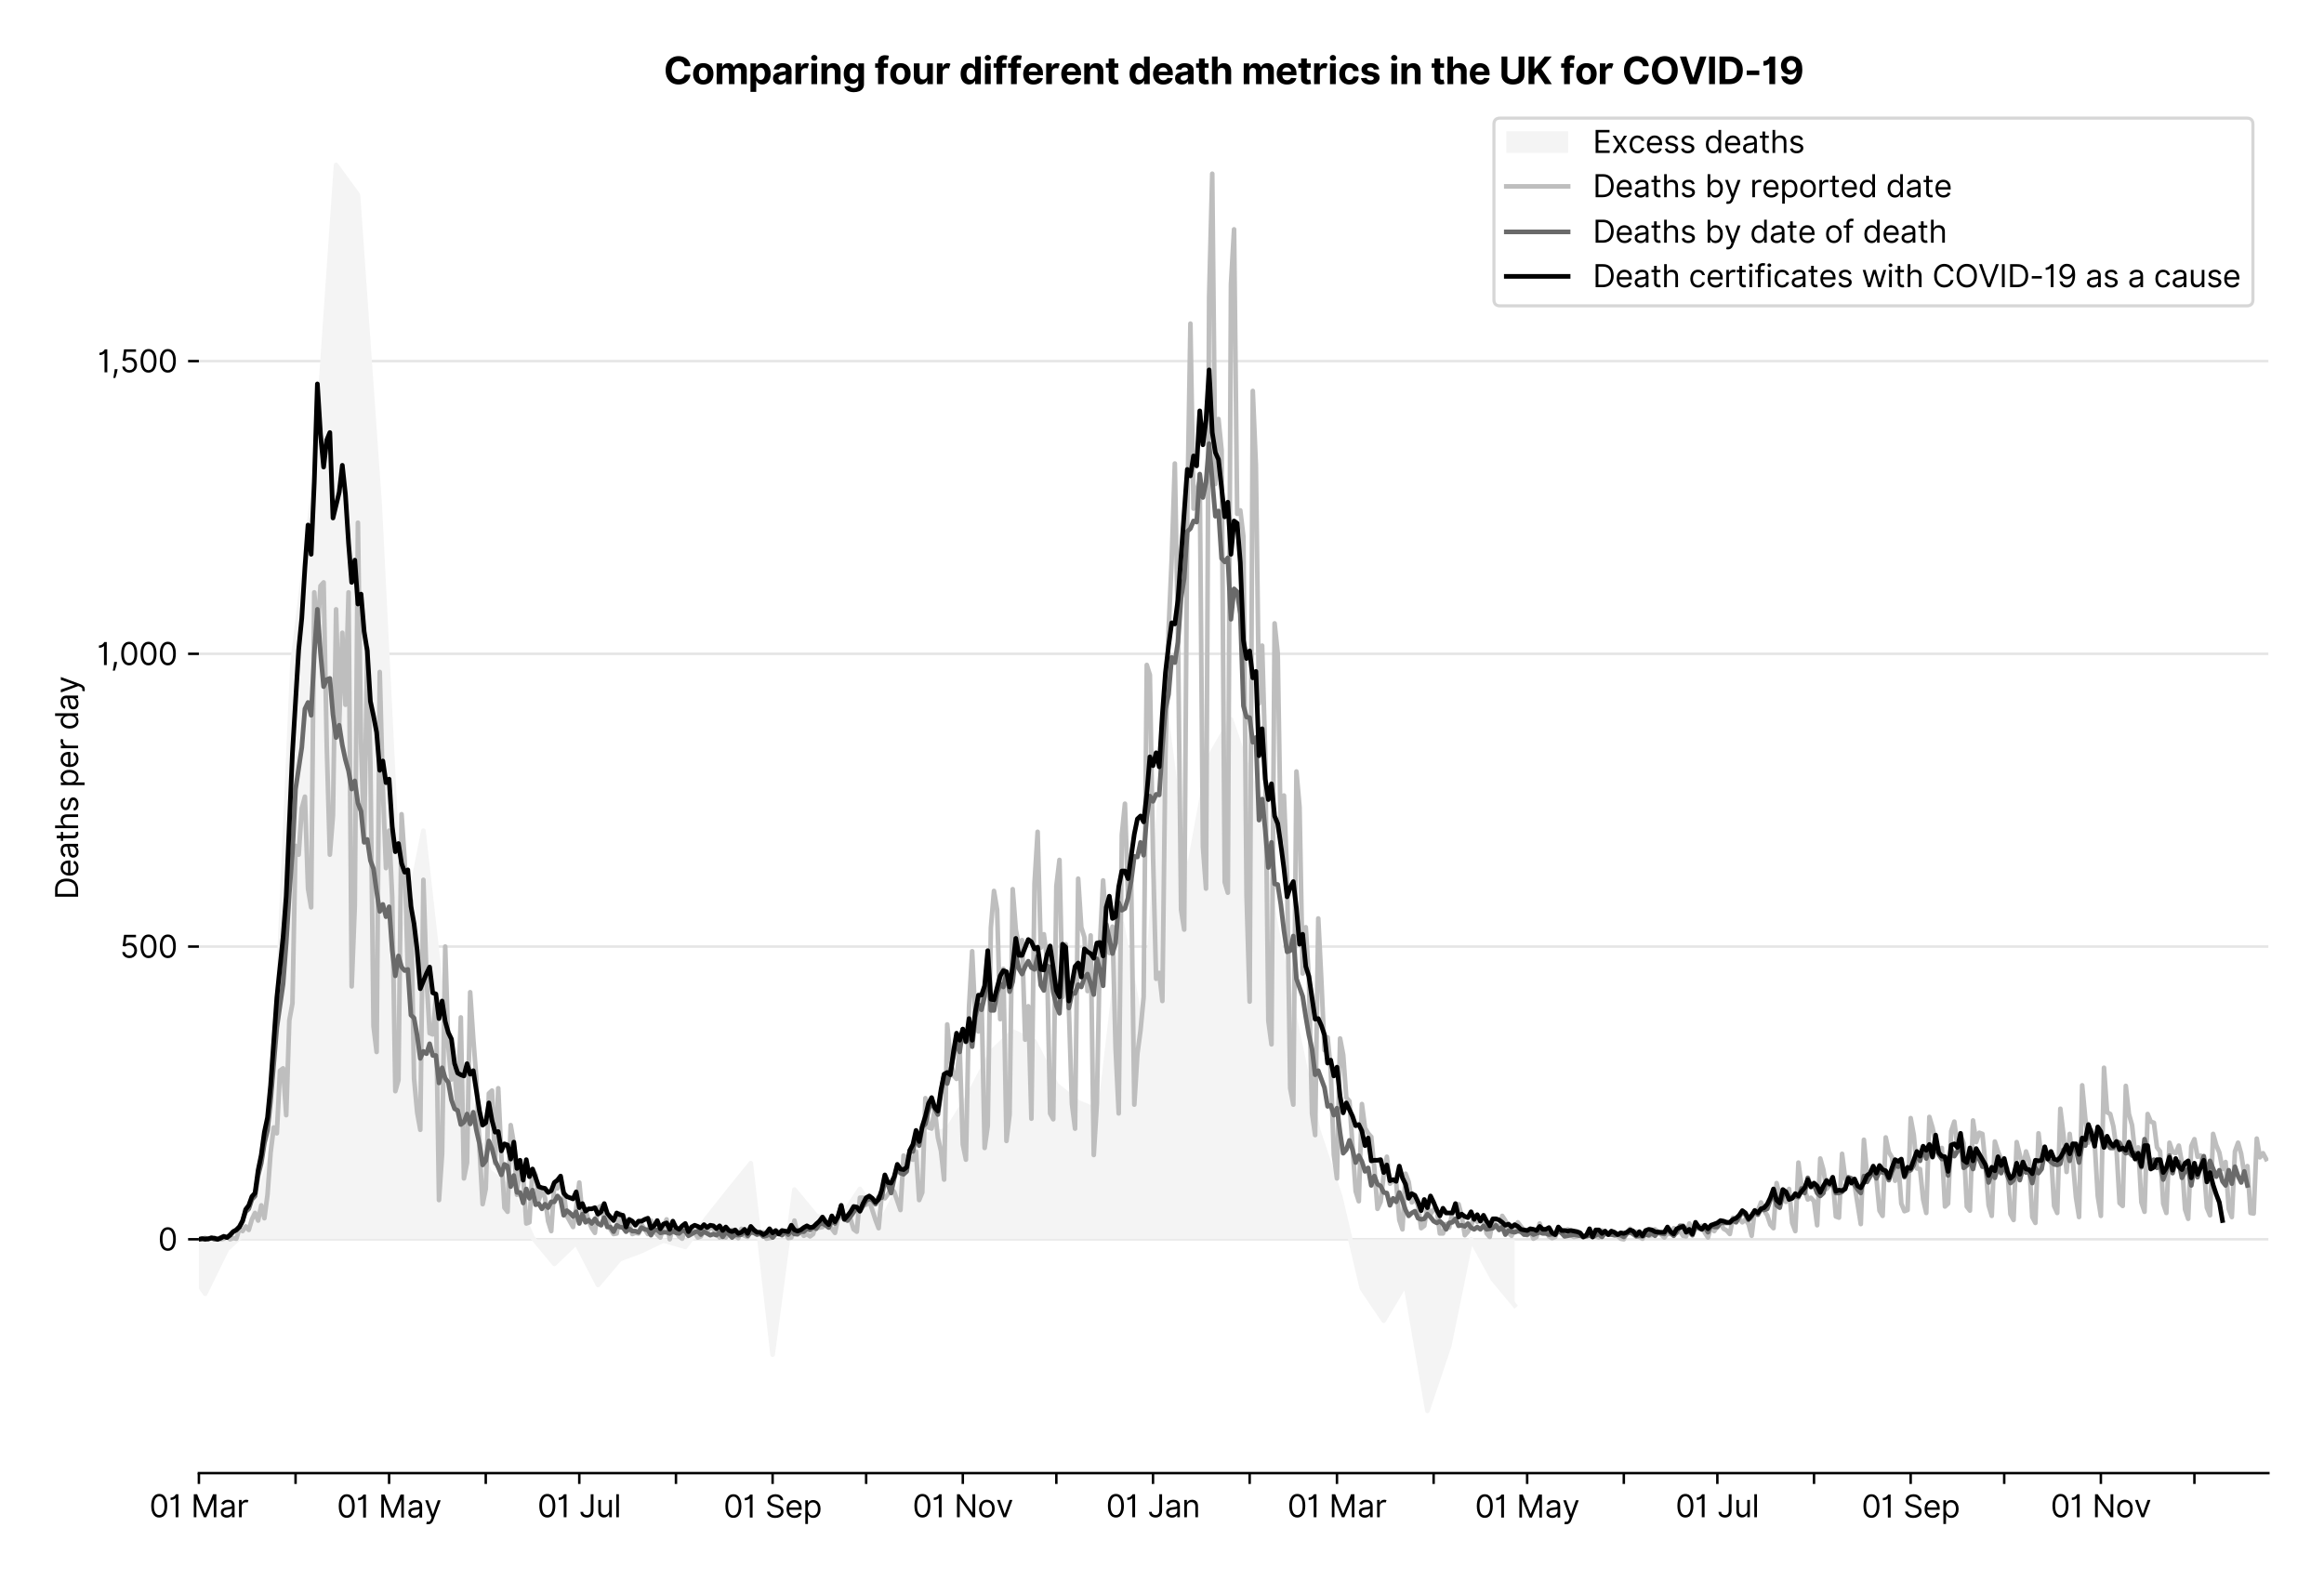 <?xml version="1.0" encoding="utf-8" standalone="no"?>
<!DOCTYPE svg PUBLIC "-//W3C//DTD SVG 1.1//EN"
  "http://www.w3.org/Graphics/SVG/1.1/DTD/svg11.dtd">
<svg xmlns:xlink="http://www.w3.org/1999/xlink" viewBox="0 0 751.956 511.234" xmlns="http://www.w3.org/2000/svg" version="1.1">
 <defs>
  <style type="text/css">*{stroke-linejoin: round; stroke-linecap: butt}</style>
 </defs>
 <g id="figure_1">
  <g id="patch_1">
   <path d="M 0 511.234 
L 751.956 511.234 
L 751.956 0 
L 0 0 
z
" style="fill: #ffffff"/>
  </g>
  <g id="axes_1">
   <g id="patch_2">
    <path d="M 64.356 476.745 
L 733.956 476.745 
L 733.956 33.225 
L 64.356 33.225 
z
" style="fill: #ffffff"/>
   </g>
   <g id="matplotlib.axis_1">
    <g id="xtick_1">
     <g id="line2d_1">
      <defs>
       <path id="m865724fd20" d="M 0 0 
L 0 3.5 
" style="stroke: #000000; stroke-width: 0.8"/>
      </defs>
      <g>
       <use xlink:href="#m865724fd20" x="64.356" y="476.745" style="stroke: #000000; stroke-width: 0.8"/>
      </g>
     </g>
     <g id="text_1">
      <!-- 01 Mar -->
      <g transform="translate(48.32 491.018)scale(0.1 -0.1)">
       <defs>
        <path id="Inter-Regular-30" d="M 2000 -64 
Q 1230 -64 806 561 
Q 382 1186 382 2327 
Q 382 3459 809 4088 
Q 1236 4718 2000 4718 
Q 2764 4718 3191 4088 
Q 3618 3459 3618 2327 
Q 3618 1186 3194 561 
Q 2771 -64 2000 -64 
z
M 2000 436 
Q 2509 436 2791 927 
Q 3073 1418 3073 2327 
Q 3073 3234 2789 3730 
Q 2505 4227 2000 4227 
Q 1496 4227 1211 3730 
Q 927 3234 927 2327 
Q 927 1418 1210 927 
Q 1493 436 2000 436 
z
" transform="scale(0.016)"/>
        <path id="Inter-Regular-31" d="M 1973 4655 
L 1973 0 
L 1409 0 
L 1409 3836 
L 1373 3836 
Q 1341 3773 1209 3692 
Q 1077 3611 868 3551 
Q 659 3491 391 3491 
L 391 3964 
Q 661 3964 859 4061 
Q 1057 4159 1190 4291 
Q 1323 4423 1392 4529 
Q 1461 4636 1473 4655 
L 1973 4655 
z
" transform="scale(0.016)"/>
        <path id="Inter-Regular-20" transform="scale(0.016)"/>
        <path id="Inter-Regular-4d" d="M 564 4655 
L 1236 4655 
L 2818 791 
L 2873 791 
L 4455 4655 
L 5127 4655 
L 5127 0 
L 4600 0 
L 4600 3536 
L 4555 3536 
L 3100 0 
L 2591 0 
L 1136 3536 
L 1091 3536 
L 1091 0 
L 564 0 
L 564 4655 
z
" transform="scale(0.016)"/>
        <path id="Inter-Regular-61" d="M 1518 -82 
Q 1186 -82 916 44 
Q 646 170 486 410 
Q 327 650 327 991 
Q 327 1291 445 1478 
Q 564 1666 761 1773 
Q 959 1880 1199 1933 
Q 1439 1986 1682 2018 
Q 2000 2059 2199 2080 
Q 2398 2102 2490 2154 
Q 2582 2207 2582 2336 
L 2582 2355 
Q 2582 2691 2399 2877 
Q 2216 3064 1846 3064 
Q 1461 3064 1243 2895 
Q 1025 2727 936 2536 
L 427 2718 
Q 564 3036 792 3214 
Q 1021 3393 1292 3464 
Q 1564 3536 1827 3536 
Q 1996 3536 2215 3496 
Q 2434 3457 2640 3334 
Q 2846 3211 2982 2963 
Q 3118 2716 3118 2300 
L 3118 0 
L 2582 0 
L 2582 473 
L 2555 473 
Q 2500 359 2373 229 
Q 2246 100 2034 9 
Q 1823 -82 1518 -82 
z
M 1600 400 
Q 1918 400 2137 525 
Q 2357 650 2469 847 
Q 2582 1045 2582 1264 
L 2582 1755 
Q 2548 1714 2433 1681 
Q 2318 1648 2169 1624 
Q 2021 1600 1881 1583 
Q 1741 1566 1655 1555 
Q 1446 1527 1265 1467 
Q 1084 1407 974 1287 
Q 864 1168 864 964 
Q 864 684 1072 542 
Q 1280 400 1600 400 
z
" transform="scale(0.016)"/>
        <path id="Inter-Regular-72" d="M 491 0 
L 491 3491 
L 1009 3491 
L 1009 2964 
L 1046 2964 
Q 1139 3223 1389 3384 
Q 1639 3545 1955 3545 
Q 2100 3545 2209 3511 
Q 2318 3477 2400 3418 
L 2218 2964 
Q 2161 2993 2085 3010 
Q 2009 3027 1909 3027 
Q 1527 3027 1277 2794 
Q 1027 2561 1027 2209 
L 1027 0 
L 491 0 
z
" transform="scale(0.016)"/>
       </defs>
       <use xlink:href="#Inter-Regular-30"/>
       <use xlink:href="#Inter-Regular-31" x="62.5"/>
       <use xlink:href="#Inter-Regular-20" x="106.676"/>
       <use xlink:href="#Inter-Regular-4d" x="134.801"/>
       <use xlink:href="#Inter-Regular-61" x="225.994"/>
       <use xlink:href="#Inter-Regular-72" x="282.386"/>
      </g>
     </g>
    </g>
    <g id="xtick_2">
     <g id="line2d_2">
      <g>
       <use xlink:href="#m865724fd20" x="95.631" y="476.745" style="stroke: #000000; stroke-width: 0.8"/>
      </g>
     </g>
    </g>
    <g id="xtick_3">
     <g id="line2d_3">
      <g>
       <use xlink:href="#m865724fd20" x="125.897" y="476.745" style="stroke: #000000; stroke-width: 0.8"/>
      </g>
     </g>
     <g id="text_2">
      <!-- 01 May -->
      <g transform="translate(108.994 491.117)scale(0.1 -0.1)">
       <defs>
        <path id="Inter-Regular-79" d="M 818 -1355 
Q 682 -1355 575 -1333 
Q 468 -1311 427 -1291 
L 564 -818 
Q 857 -893 1053 -814 
Q 1250 -736 1391 -345 
L 1509 -18 
L 218 3491 
L 800 3491 
L 1764 709 
L 1800 709 
L 2764 3491 
L 3346 3491 
L 1846 -564 
Q 1550 -1355 818 -1355 
z
" transform="scale(0.016)"/>
       </defs>
       <use xlink:href="#Inter-Regular-30"/>
       <use xlink:href="#Inter-Regular-31" x="62.5"/>
       <use xlink:href="#Inter-Regular-20" x="106.676"/>
       <use xlink:href="#Inter-Regular-4d" x="134.801"/>
       <use xlink:href="#Inter-Regular-61" x="225.994"/>
       <use xlink:href="#Inter-Regular-79" x="282.386"/>
      </g>
     </g>
    </g>
    <g id="xtick_4">
     <g id="line2d_4">
      <g>
       <use xlink:href="#m865724fd20" x="157.171" y="476.745" style="stroke: #000000; stroke-width: 0.8"/>
      </g>
     </g>
    </g>
    <g id="xtick_5">
     <g id="line2d_5">
      <g>
       <use xlink:href="#m865724fd20" x="187.437" y="476.745" style="stroke: #000000; stroke-width: 0.8"/>
      </g>
     </g>
     <g id="text_3">
      <!-- 01 Jul -->
      <g transform="translate(173.893 491.018)scale(0.1 -0.1)">
       <defs>
        <path id="Inter-Regular-4a" d="M 2346 4655 
L 2909 4655 
L 2909 1327 
Q 2909 657 2549 296 
Q 2189 -64 1582 -64 
Q 1200 -64 902 76 
Q 605 216 434 475 
Q 264 734 264 1091 
L 818 1091 
Q 818 795 1034 615 
Q 1250 436 1582 436 
Q 1948 436 2147 664 
Q 2346 893 2346 1327 
L 2346 4655 
z
" transform="scale(0.016)"/>
        <path id="Inter-Regular-75" d="M 2691 1427 
L 2691 3491 
L 3227 3491 
L 3227 0 
L 2691 0 
L 2691 591 
L 2655 591 
Q 2532 325 2273 140 
Q 2014 -45 1618 -45 
Q 1127 -45 809 280 
Q 491 605 491 1273 
L 491 3491 
L 1027 3491 
L 1027 1309 
Q 1027 927 1242 700 
Q 1457 473 1791 473 
Q 1991 473 2199 575 
Q 2407 677 2549 888 
Q 2691 1100 2691 1427 
z
" transform="scale(0.016)"/>
        <path id="Inter-Regular-6c" d="M 1027 4655 
L 1027 0 
L 491 0 
L 491 4655 
L 1027 4655 
z
" transform="scale(0.016)"/>
       </defs>
       <use xlink:href="#Inter-Regular-30"/>
       <use xlink:href="#Inter-Regular-31" x="62.5"/>
       <use xlink:href="#Inter-Regular-20" x="106.676"/>
       <use xlink:href="#Inter-Regular-4a" x="134.801"/>
       <use xlink:href="#Inter-Regular-75" x="189.063"/>
       <use xlink:href="#Inter-Regular-6c" x="247.159"/>
      </g>
     </g>
    </g>
    <g id="xtick_6">
     <g id="line2d_6">
      <g>
       <use xlink:href="#m865724fd20" x="218.712" y="476.745" style="stroke: #000000; stroke-width: 0.8"/>
      </g>
     </g>
    </g>
    <g id="xtick_7">
     <g id="line2d_7">
      <g>
       <use xlink:href="#m865724fd20" x="249.986" y="476.745" style="stroke: #000000; stroke-width: 0.8"/>
      </g>
     </g>
     <g id="text_4">
      <!-- 01 Sep -->
      <g transform="translate(234.099 491.117)scale(0.1 -0.1)">
       <defs>
        <path id="Inter-Regular-53" d="M 3109 3491 
Q 3068 3836 2777 4027 
Q 2486 4218 2064 4218 
Q 1600 4218 1318 3999 
Q 1036 3780 1036 3445 
Q 1036 3195 1189 3042 
Q 1343 2889 1553 2803 
Q 1764 2718 1936 2673 
L 2409 2545 
Q 2591 2498 2815 2414 
Q 3039 2330 3244 2185 
Q 3450 2041 3584 1816 
Q 3718 1591 3718 1264 
Q 3718 886 3521 581 
Q 3325 277 2949 97 
Q 2573 -82 2036 -82 
Q 1286 -82 845 272 
Q 405 627 364 1200 
L 946 1200 
Q 968 936 1124 764 
Q 1280 593 1519 510 
Q 1759 427 2036 427 
Q 2359 427 2616 533 
Q 2873 639 3023 828 
Q 3173 1018 3173 1273 
Q 3173 1505 3043 1650 
Q 2914 1795 2702 1886 
Q 2491 1977 2246 2045 
L 1673 2209 
Q 1127 2366 809 2657 
Q 491 2948 491 3418 
Q 491 3809 703 4101 
Q 916 4393 1276 4555 
Q 1636 4718 2082 4718 
Q 2532 4718 2882 4558 
Q 3232 4398 3437 4120 
Q 3643 3843 3655 3491 
L 3109 3491 
z
" transform="scale(0.016)"/>
        <path id="Inter-Regular-65" d="M 1955 -73 
Q 1450 -73 1085 151 
Q 721 375 524 778 
Q 327 1182 327 1718 
Q 327 2255 524 2665 
Q 721 3075 1074 3305 
Q 1427 3536 1900 3536 
Q 2173 3536 2439 3445 
Q 2705 3355 2923 3151 
Q 3141 2948 3270 2614 
Q 3400 2280 3400 1791 
L 3400 1564 
L 866 1564 
Q 884 1005 1183 707 
Q 1482 409 1955 409 
Q 2271 409 2498 545 
Q 2725 682 2827 955 
L 3346 809 
Q 3223 414 2854 170 
Q 2486 -73 1955 -73 
z
M 866 2027 
L 2855 2027 
Q 2855 2470 2595 2762 
Q 2336 3055 1900 3055 
Q 1593 3055 1368 2911 
Q 1143 2768 1013 2533 
Q 884 2298 866 2027 
z
" transform="scale(0.016)"/>
        <path id="Inter-Regular-70" d="M 491 -1309 
L 491 3491 
L 1009 3491 
L 1009 2936 
L 1073 2936 
Q 1132 3027 1237 3169 
Q 1343 3311 1542 3423 
Q 1741 3536 2082 3536 
Q 2523 3536 2859 3315 
Q 3196 3095 3384 2690 
Q 3573 2286 3573 1736 
Q 3573 1182 3384 776 
Q 3196 370 2861 148 
Q 2527 -73 2091 -73 
Q 1755 -73 1552 39 
Q 1350 152 1241 296 
Q 1132 441 1073 536 
L 1027 536 
L 1027 -1309 
L 491 -1309 
z
M 1018 1745 
Q 1018 1152 1276 780 
Q 1534 409 2018 409 
Q 2355 409 2581 587 
Q 2807 766 2921 1069 
Q 3036 1373 3036 1745 
Q 3036 2114 2923 2410 
Q 2811 2707 2585 2881 
Q 2359 3055 2018 3055 
Q 1527 3055 1272 2693 
Q 1018 2332 1018 1745 
z
" transform="scale(0.016)"/>
       </defs>
       <use xlink:href="#Inter-Regular-30"/>
       <use xlink:href="#Inter-Regular-31" x="62.5"/>
       <use xlink:href="#Inter-Regular-20" x="106.676"/>
       <use xlink:href="#Inter-Regular-53" x="134.801"/>
       <use xlink:href="#Inter-Regular-65" x="198.58"/>
       <use xlink:href="#Inter-Regular-70" x="256.818"/>
      </g>
     </g>
    </g>
    <g id="xtick_8">
     <g id="line2d_8">
      <g>
       <use xlink:href="#m865724fd20" x="280.252" y="476.745" style="stroke: #000000; stroke-width: 0.8"/>
      </g>
     </g>
    </g>
    <g id="xtick_9">
     <g id="line2d_9">
      <g>
       <use xlink:href="#m865724fd20" x="311.527" y="476.745" style="stroke: #000000; stroke-width: 0.8"/>
      </g>
     </g>
     <g id="text_5">
      <!-- 01 Nov -->
      <g transform="translate(295.256 491.018)scale(0.1 -0.1)">
       <defs>
        <path id="Inter-Regular-4e" d="M 4255 4655 
L 4255 0 
L 3709 0 
L 1173 3655 
L 1127 3655 
L 1127 0 
L 564 0 
L 564 4655 
L 1109 4655 
L 3655 991 
L 3700 991 
L 3700 4655 
L 4255 4655 
z
" transform="scale(0.016)"/>
        <path id="Inter-Regular-6f" d="M 1909 -73 
Q 1436 -73 1080 152 
Q 725 377 526 781 
Q 327 1186 327 1727 
Q 327 2273 526 2679 
Q 725 3086 1080 3311 
Q 1436 3536 1909 3536 
Q 2382 3536 2737 3311 
Q 3093 3086 3292 2679 
Q 3491 2273 3491 1727 
Q 3491 1186 3292 781 
Q 3093 377 2737 152 
Q 2382 -73 1909 -73 
z
M 1909 409 
Q 2268 409 2500 593 
Q 2732 777 2843 1077 
Q 2955 1377 2955 1727 
Q 2955 2077 2843 2379 
Q 2732 2682 2500 2868 
Q 2268 3055 1909 3055 
Q 1550 3055 1318 2868 
Q 1086 2682 975 2379 
Q 864 2077 864 1727 
Q 864 1377 975 1077 
Q 1086 777 1318 593 
Q 1550 409 1909 409 
z
" transform="scale(0.016)"/>
        <path id="Inter-Regular-76" d="M 3346 3491 
L 2055 0 
L 1509 0 
L 218 3491 
L 800 3491 
L 1764 709 
L 1800 709 
L 2764 3491 
L 3346 3491 
z
" transform="scale(0.016)"/>
       </defs>
       <use xlink:href="#Inter-Regular-30"/>
       <use xlink:href="#Inter-Regular-31" x="62.5"/>
       <use xlink:href="#Inter-Regular-20" x="106.676"/>
       <use xlink:href="#Inter-Regular-4e" x="134.801"/>
       <use xlink:href="#Inter-Regular-6f" x="210.085"/>
       <use xlink:href="#Inter-Regular-76" x="269.744"/>
      </g>
     </g>
    </g>
    <g id="xtick_10">
     <g id="line2d_10">
      <g>
       <use xlink:href="#m865724fd20" x="341.792" y="476.745" style="stroke: #000000; stroke-width: 0.8"/>
      </g>
     </g>
    </g>
    <g id="xtick_11">
     <g id="line2d_11">
      <g>
       <use xlink:href="#m865724fd20" x="373.067" y="476.745" style="stroke: #000000; stroke-width: 0.8"/>
      </g>
     </g>
     <g id="text_6">
      <!-- 01 Jan -->
      <g transform="translate(357.868 491.018)scale(0.1 -0.1)">
       <defs>
        <path id="Inter-Regular-6e" d="M 1027 2100 
L 1027 0 
L 491 0 
L 491 3491 
L 1009 3491 
L 1009 2945 
L 1055 2945 
Q 1177 3211 1427 3373 
Q 1677 3536 2073 3536 
Q 2602 3536 2928 3211 
Q 3255 2886 3255 2218 
L 3255 0 
L 2718 0 
L 2718 2182 
Q 2718 2593 2504 2824 
Q 2291 3055 1918 3055 
Q 1534 3055 1280 2806 
Q 1027 2557 1027 2100 
z
" transform="scale(0.016)"/>
       </defs>
       <use xlink:href="#Inter-Regular-30"/>
       <use xlink:href="#Inter-Regular-31" x="62.5"/>
       <use xlink:href="#Inter-Regular-20" x="106.676"/>
       <use xlink:href="#Inter-Regular-4a" x="134.801"/>
       <use xlink:href="#Inter-Regular-61" x="189.063"/>
       <use xlink:href="#Inter-Regular-6e" x="245.455"/>
      </g>
     </g>
    </g>
    <g id="xtick_12">
     <g id="line2d_12">
      <g>
       <use xlink:href="#m865724fd20" x="404.342" y="476.745" style="stroke: #000000; stroke-width: 0.8"/>
      </g>
     </g>
    </g>
    <g id="xtick_13">
     <g id="line2d_13">
      <g>
       <use xlink:href="#m865724fd20" x="432.59" y="476.745" style="stroke: #000000; stroke-width: 0.8"/>
      </g>
     </g>
     <g id="text_7">
      <!-- 01 Mar -->
      <g transform="translate(416.553 491.018)scale(0.1 -0.1)">
       <use xlink:href="#Inter-Regular-30"/>
       <use xlink:href="#Inter-Regular-31" x="62.5"/>
       <use xlink:href="#Inter-Regular-20" x="106.676"/>
       <use xlink:href="#Inter-Regular-4d" x="134.801"/>
       <use xlink:href="#Inter-Regular-61" x="225.994"/>
       <use xlink:href="#Inter-Regular-72" x="282.386"/>
      </g>
     </g>
    </g>
    <g id="xtick_14">
     <g id="line2d_14">
      <g>
       <use xlink:href="#m865724fd20" x="463.864" y="476.745" style="stroke: #000000; stroke-width: 0.8"/>
      </g>
     </g>
    </g>
    <g id="xtick_15">
     <g id="line2d_15">
      <g>
       <use xlink:href="#m865724fd20" x="494.13" y="476.745" style="stroke: #000000; stroke-width: 0.8"/>
      </g>
     </g>
     <g id="text_8">
      <!-- 01 May -->
      <g transform="translate(477.227 491.117)scale(0.1 -0.1)">
       <use xlink:href="#Inter-Regular-30"/>
       <use xlink:href="#Inter-Regular-31" x="62.5"/>
       <use xlink:href="#Inter-Regular-20" x="106.676"/>
       <use xlink:href="#Inter-Regular-4d" x="134.801"/>
       <use xlink:href="#Inter-Regular-61" x="225.994"/>
       <use xlink:href="#Inter-Regular-79" x="282.386"/>
      </g>
     </g>
    </g>
    <g id="xtick_16">
     <g id="line2d_16">
      <g>
       <use xlink:href="#m865724fd20" x="525.405" y="476.745" style="stroke: #000000; stroke-width: 0.8"/>
      </g>
     </g>
    </g>
    <g id="xtick_17">
     <g id="line2d_17">
      <g>
       <use xlink:href="#m865724fd20" x="555.67" y="476.745" style="stroke: #000000; stroke-width: 0.8"/>
      </g>
     </g>
     <g id="text_9">
      <!-- 01 Jul -->
      <g transform="translate(542.127 491.018)scale(0.1 -0.1)">
       <use xlink:href="#Inter-Regular-30"/>
       <use xlink:href="#Inter-Regular-31" x="62.5"/>
       <use xlink:href="#Inter-Regular-20" x="106.676"/>
       <use xlink:href="#Inter-Regular-4a" x="134.801"/>
       <use xlink:href="#Inter-Regular-75" x="189.063"/>
       <use xlink:href="#Inter-Regular-6c" x="247.159"/>
      </g>
     </g>
    </g>
    <g id="xtick_18">
     <g id="line2d_18">
      <g>
       <use xlink:href="#m865724fd20" x="586.945" y="476.745" style="stroke: #000000; stroke-width: 0.8"/>
      </g>
     </g>
    </g>
    <g id="xtick_19">
     <g id="line2d_19">
      <g>
       <use xlink:href="#m865724fd20" x="618.22" y="476.745" style="stroke: #000000; stroke-width: 0.8"/>
      </g>
     </g>
     <g id="text_10">
      <!-- 01 Sep -->
      <g transform="translate(602.332 491.117)scale(0.1 -0.1)">
       <use xlink:href="#Inter-Regular-30"/>
       <use xlink:href="#Inter-Regular-31" x="62.5"/>
       <use xlink:href="#Inter-Regular-20" x="106.676"/>
       <use xlink:href="#Inter-Regular-53" x="134.801"/>
       <use xlink:href="#Inter-Regular-65" x="198.58"/>
       <use xlink:href="#Inter-Regular-70" x="256.818"/>
      </g>
     </g>
    </g>
    <g id="xtick_20">
     <g id="line2d_20">
      <g>
       <use xlink:href="#m865724fd20" x="648.485" y="476.745" style="stroke: #000000; stroke-width: 0.8"/>
      </g>
     </g>
    </g>
    <g id="xtick_21">
     <g id="line2d_21">
      <g>
       <use xlink:href="#m865724fd20" x="679.76" y="476.745" style="stroke: #000000; stroke-width: 0.8"/>
      </g>
     </g>
     <g id="text_11">
      <!-- 01 Nov -->
      <g transform="translate(663.489 491.018)scale(0.1 -0.1)">
       <use xlink:href="#Inter-Regular-30"/>
       <use xlink:href="#Inter-Regular-31" x="62.5"/>
       <use xlink:href="#Inter-Regular-20" x="106.676"/>
       <use xlink:href="#Inter-Regular-4e" x="134.801"/>
       <use xlink:href="#Inter-Regular-6f" x="210.085"/>
       <use xlink:href="#Inter-Regular-76" x="269.744"/>
      </g>
     </g>
    </g>
    <g id="xtick_22">
     <g id="line2d_22">
      <g>
       <use xlink:href="#m865724fd20" x="710.026" y="476.745" style="stroke: #000000; stroke-width: 0.8"/>
      </g>
     </g>
    </g>
   </g>
   <g id="matplotlib.axis_2">
    <g id="ytick_1">
     <g id="line2d_23">
      <path d="M 64.356 401.069 
L 733.956 401.069 
" clip-path="url(#p9ff9676b90)" style="fill: none; stroke: #e5e5e5; stroke-width: 0.8; stroke-linecap: square"/>
     </g>
     <g id="line2d_24">
      <defs>
       <path id="ma86de5f614" d="M 0 0 
L -3.5 0 
" style="stroke: #000000; stroke-width: 0.8"/>
      </defs>
      <g>
       <use xlink:href="#ma86de5f614" x="64.356" y="401.069" style="stroke: #000000; stroke-width: 0.8"/>
      </g>
     </g>
     <g id="text_12">
      <!-- 0 -->
      <g transform="translate(51.106 404.706)scale(0.1 -0.1)">
       <use xlink:href="#Inter-Regular-30"/>
      </g>
     </g>
    </g>
    <g id="ytick_2">
     <g id="line2d_25">
      <path d="M 64.356 306.332 
L 733.956 306.332 
" clip-path="url(#p9ff9676b90)" style="fill: none; stroke: #e5e5e5; stroke-width: 0.8; stroke-linecap: square"/>
     </g>
     <g id="line2d_26">
      <g>
       <use xlink:href="#ma86de5f614" x="64.356" y="306.332" style="stroke: #000000; stroke-width: 0.8"/>
      </g>
     </g>
     <g id="text_13">
      <!-- 500 -->
      <g transform="translate(38.777 309.969)scale(0.1 -0.1)">
       <defs>
        <path id="Inter-Regular-35" d="M 1936 -64 
Q 1536 -64 1216 95 
Q 896 255 702 532 
Q 509 809 491 1164 
L 1036 1164 
Q 1068 848 1324 642 
Q 1580 436 1936 436 
Q 2223 436 2447 570 
Q 2671 705 2799 940 
Q 2927 1175 2927 1473 
Q 2927 1777 2794 2017 
Q 2661 2257 2429 2395 
Q 2198 2534 1900 2536 
Q 1686 2539 1461 2472 
Q 1236 2405 1091 2300 
L 564 2364 
L 846 4655 
L 3264 4655 
L 3264 4155 
L 1318 4155 
L 1155 2782 
L 1182 2782 
Q 1325 2895 1541 2970 
Q 1757 3045 1991 3045 
Q 2418 3045 2753 2842 
Q 3089 2639 3281 2286 
Q 3473 1934 3473 1482 
Q 3473 1036 3274 687 
Q 3075 339 2727 137 
Q 2380 -64 1936 -64 
z
" transform="scale(0.016)"/>
       </defs>
       <use xlink:href="#Inter-Regular-35"/>
       <use xlink:href="#Inter-Regular-30" x="60.795"/>
       <use xlink:href="#Inter-Regular-30" x="123.295"/>
      </g>
     </g>
    </g>
    <g id="ytick_3">
     <g id="line2d_27">
      <path d="M 64.356 211.596 
L 733.956 211.596 
" clip-path="url(#p9ff9676b90)" style="fill: none; stroke: #e5e5e5; stroke-width: 0.8; stroke-linecap: square"/>
     </g>
     <g id="line2d_28">
      <g>
       <use xlink:href="#ma86de5f614" x="64.356" y="211.596" style="stroke: #000000; stroke-width: 0.8"/>
      </g>
     </g>
     <g id="text_14">
      <!-- 1,000 -->
      <g transform="translate(31.391 215.232)scale(0.1 -0.1)">
       <defs>
        <path id="Inter-Regular-2c" d="M 1291 636 
L 1255 391 
Q 1216 132 1137 -163 
Q 1059 -459 975 -720 
Q 891 -982 836 -1136 
L 427 -1136 
Q 457 -991 504 -752 
Q 552 -514 601 -219 
Q 650 75 682 382 
L 709 636 
L 1291 636 
z
" transform="scale(0.016)"/>
       </defs>
       <use xlink:href="#Inter-Regular-31"/>
       <use xlink:href="#Inter-Regular-2c" x="44.176"/>
       <use xlink:href="#Inter-Regular-30" x="72.159"/>
       <use xlink:href="#Inter-Regular-30" x="134.659"/>
       <use xlink:href="#Inter-Regular-30" x="197.159"/>
      </g>
     </g>
    </g>
    <g id="ytick_4">
     <g id="line2d_29">
      <path d="M 64.356 116.859 
L 733.956 116.859 
" clip-path="url(#p9ff9676b90)" style="fill: none; stroke: #e5e5e5; stroke-width: 0.8; stroke-linecap: square"/>
     </g>
     <g id="line2d_30">
      <g>
       <use xlink:href="#ma86de5f614" x="64.356" y="116.859" style="stroke: #000000; stroke-width: 0.8"/>
      </g>
     </g>
     <g id="text_15">
      <!-- 1,500 -->
      <g transform="translate(31.561 120.495)scale(0.1 -0.1)">
       <use xlink:href="#Inter-Regular-31"/>
       <use xlink:href="#Inter-Regular-2c" x="44.176"/>
       <use xlink:href="#Inter-Regular-35" x="72.159"/>
       <use xlink:href="#Inter-Regular-30" x="132.955"/>
       <use xlink:href="#Inter-Regular-30" x="195.455"/>
      </g>
     </g>
    </g>
    <g id="text_16">
     <!-- Deaths per day -->
     <g transform="translate(25.273 291.094)rotate(-90)scale(0.1 -0.1)">
      <defs>
       <path id="Inter-Regular-44" d="M 2000 0 
L 564 0 
L 564 4655 
L 2064 4655 
Q 2741 4655 3223 4376 
Q 3705 4098 3961 3578 
Q 4218 3059 4218 2336 
Q 4218 1609 3959 1085 
Q 3700 561 3204 280 
Q 2709 0 2000 0 
z
M 1127 500 
L 1964 500 
Q 2830 500 3251 992 
Q 3673 1484 3673 2336 
Q 3673 3182 3259 3668 
Q 2846 4155 2027 4155 
L 1127 4155 
L 1127 500 
z
" transform="scale(0.016)"/>
       <path id="Inter-Regular-74" d="M 2009 3491 
L 2009 3036 
L 1264 3036 
L 1264 1000 
Q 1264 773 1331 660 
Q 1398 548 1503 510 
Q 1609 473 1727 473 
Q 1816 473 1873 483 
Q 1930 493 1964 500 
L 2073 18 
Q 2018 -2 1920 -23 
Q 1823 -45 1673 -45 
Q 1446 -45 1228 52 
Q 1011 150 869 350 
Q 727 550 727 855 
L 727 3036 
L 200 3036 
L 200 3491 
L 727 3491 
L 727 4327 
L 1264 4327 
L 1264 3491 
L 2009 3491 
z
" transform="scale(0.016)"/>
       <path id="Inter-Regular-68" d="M 1027 2100 
L 1027 0 
L 491 0 
L 491 4655 
L 1027 4655 
L 1027 2945 
L 1073 2945 
Q 1196 3216 1442 3376 
Q 1689 3536 2100 3536 
Q 2636 3536 2963 3213 
Q 3291 2891 3291 2218 
L 3291 0 
L 2755 0 
L 2755 2182 
Q 2755 2598 2540 2826 
Q 2325 3055 1946 3055 
Q 1548 3055 1287 2806 
Q 1027 2557 1027 2100 
z
" transform="scale(0.016)"/>
       <path id="Inter-Regular-73" d="M 2964 2709 
L 2482 2573 
Q 2411 2755 2245 2914 
Q 2080 3073 1727 3073 
Q 1407 3073 1194 2926 
Q 982 2780 982 2555 
Q 982 2355 1127 2239 
Q 1273 2123 1582 2045 
L 2100 1918 
Q 3027 1691 3027 973 
Q 3027 673 2855 436 
Q 2684 200 2377 63 
Q 2071 -73 1664 -73 
Q 1130 -73 780 159 
Q 430 391 336 836 
L 846 964 
Q 989 400 1655 400 
Q 2030 400 2251 560 
Q 2473 720 2473 945 
Q 2473 1316 1955 1436 
L 1373 1573 
Q 893 1686 669 1926 
Q 446 2166 446 2527 
Q 446 2823 613 3050 
Q 780 3277 1069 3406 
Q 1359 3536 1727 3536 
Q 2246 3536 2542 3309 
Q 2839 3082 2964 2709 
z
" transform="scale(0.016)"/>
       <path id="Inter-Regular-64" d="M 1809 -73 
Q 1373 -73 1039 148 
Q 705 370 516 776 
Q 327 1182 327 1736 
Q 327 2286 516 2690 
Q 705 3095 1041 3315 
Q 1377 3536 1818 3536 
Q 2159 3536 2358 3423 
Q 2557 3311 2662 3169 
Q 2768 3027 2827 2936 
L 2873 2936 
L 2873 4655 
L 3409 4655 
L 3409 0 
L 2891 0 
L 2891 536 
L 2827 536 
Q 2768 441 2659 296 
Q 2550 152 2348 39 
Q 2146 -73 1809 -73 
z
M 1882 409 
Q 2366 409 2624 780 
Q 2882 1152 2882 1745 
Q 2882 2332 2627 2693 
Q 2373 3055 1882 3055 
Q 1541 3055 1315 2881 
Q 1089 2707 976 2410 
Q 864 2114 864 1745 
Q 864 1373 978 1069 
Q 1093 766 1319 587 
Q 1546 409 1882 409 
z
" transform="scale(0.016)"/>
      </defs>
      <use xlink:href="#Inter-Regular-44"/>
      <use xlink:href="#Inter-Regular-65" x="71.875"/>
      <use xlink:href="#Inter-Regular-61" x="130.114"/>
      <use xlink:href="#Inter-Regular-74" x="186.506"/>
      <use xlink:href="#Inter-Regular-68" x="222.869"/>
      <use xlink:href="#Inter-Regular-73" x="281.96"/>
      <use xlink:href="#Inter-Regular-20" x="334.233"/>
      <use xlink:href="#Inter-Regular-70" x="362.358"/>
      <use xlink:href="#Inter-Regular-65" x="423.296"/>
      <use xlink:href="#Inter-Regular-72" x="481.534"/>
      <use xlink:href="#Inter-Regular-20" x="519.886"/>
      <use xlink:href="#Inter-Regular-64" x="548.011"/>
      <use xlink:href="#Inter-Regular-61" x="610.085"/>
      <use xlink:href="#Inter-Regular-79" x="666.477"/>
     </g>
    </g>
   </g>
   <g id="PolyCollection_1">
    <path d="M 2.816 401.069 
L 2.816 401.069 
L 9.878 401.069 
L 16.94 401.069 
L 24.002 401.069 
L 31.064 401.069 
L 38.126 401.069 
L 45.188 401.069 
L 52.25 401.069 
L 59.312 401.069 
L 66.374 401.069 
L 73.436 401.069 
L 80.498 401.069 
L 87.56 401.069 
L 94.622 401.069 
L 101.684 401.069 
L 108.746 401.069 
L 115.808 401.069 
L 122.87 401.069 
L 129.932 401.069 
L 136.994 401.069 
L 144.056 401.069 
L 151.118 401.069 
L 158.18 401.069 
L 165.242 401.069 
L 172.304 401.069 
L 179.366 401.069 
L 186.428 401.069 
L 193.49 401.069 
L 200.552 401.069 
L 207.614 401.069 
L 214.676 401.069 
L 221.738 401.069 
L 228.8 401.069 
L 235.862 401.069 
L 242.924 401.069 
L 249.986 401.069 
L 257.048 401.069 
L 264.11 401.069 
L 271.172 401.069 
L 278.234 401.069 
L 285.296 401.069 
L 292.358 401.069 
L 299.42 401.069 
L 306.482 401.069 
L 313.544 401.069 
L 320.606 401.069 
L 327.668 401.069 
L 334.73 401.069 
L 341.792 401.069 
L 348.854 401.069 
L 355.916 401.069 
L 362.978 401.069 
L 370.04 401.069 
L 377.102 401.069 
L 384.164 401.069 
L 391.226 401.069 
L 398.288 401.069 
L 405.35 401.069 
L 412.412 401.069 
L 419.475 401.069 
L 426.537 401.069 
L 433.599 401.069 
L 440.661 401.069 
L 447.723 401.069 
L 454.785 401.069 
L 461.847 401.069 
L 468.909 401.069 
L 475.971 401.069 
L 483.033 401.069 
L 490.095 401.069 
L 490.095 401.069 
L 490.095 422.48 
L 483.033 413.953 
L 475.971 401.069 
L 468.909 435.553 
L 461.847 456.585 
L 454.785 415.469 
L 447.723 427.406 
L 440.661 416.985 
L 433.599 387.048 
L 426.537 365.827 
L 419.475 332.101 
L 412.412 297.238 
L 405.35 253.469 
L 398.288 232.817 
L 391.226 245.132 
L 384.164 283.785 
L 377.102 229.785 
L 370.04 335.511 
L 362.978 298.753 
L 355.916 359.574 
L 348.854 356.732 
L 341.792 351.048 
L 334.73 337.027 
L 327.668 333.806 
L 320.606 340.627 
L 313.544 354.269 
L 306.482 365.638 
L 299.42 367.343 
L 292.358 380.985 
L 285.296 395.196 
L 278.234 384.774 
L 271.172 395.385 
L 264.11 393.49 
L 257.048 384.964 
L 249.986 438.396 
L 242.924 376.438 
L 235.862 385.153 
L 228.8 394.059 
L 221.738 403.532 
L 214.676 401.448 
L 207.614 404.859 
L 200.552 407.511 
L 193.49 415.848 
L 186.428 402.206 
L 179.366 409.027 
L 172.304 400.501 
L 165.242 384.585 
L 158.18 378.901 
L 151.118 351.048 
L 144.056 331.532 
L 136.994 268.817 
L 129.932 305.006 
L 122.87 163.659 
L 115.808 63.048 
L 108.746 53.385 
L 101.684 155.701 
L 94.622 214.817 
L 87.56 374.353 
L 80.498 397.848 
L 73.436 404.29 
L 66.374 418.69 
L 59.312 408.269 
L 52.25 419.827 
L 45.188 418.311 
L 38.126 422.29 
L 31.064 417.174 
L 24.002 424.185 
L 16.94 407.322 
L 9.878 392.543 
L 2.816 399.743 
z
" clip-path="url(#p9ff9676b90)" style="fill: #f4f4f4"/>
   </g>
   <g id="line2d_31">
    <path d="M 2.816 399.743 
L 9.878 392.543 
L 16.94 407.322 
L 24.002 424.185 
L 31.064 417.174 
L 38.126 422.29 
L 45.188 418.311 
L 52.25 419.827 
L 59.312 408.269 
L 66.374 418.69 
L 73.436 404.29 
L 80.498 397.848 
L 87.56 374.353 
L 94.622 214.817 
L 101.684 155.701 
L 108.746 53.385 
L 115.808 63.048 
L 122.87 163.659 
L 129.932 305.006 
L 136.994 268.817 
L 144.056 331.532 
L 151.118 351.048 
L 158.18 378.901 
L 165.242 384.585 
L 172.304 400.501 
L 179.366 409.027 
L 186.428 402.206 
L 193.49 415.848 
L 200.552 407.511 
L 207.614 404.859 
L 214.676 401.448 
L 221.738 403.532 
L 228.8 394.059 
L 235.862 385.153 
L 242.924 376.438 
L 249.986 438.396 
L 257.048 384.964 
L 264.11 393.49 
L 271.172 395.385 
L 278.234 384.774 
L 285.296 395.196 
L 292.358 380.985 
L 299.42 367.343 
L 306.482 365.638 
L 313.544 354.269 
L 320.606 340.627 
L 327.668 333.806 
L 334.73 337.027 
L 341.792 351.048 
L 348.854 356.732 
L 355.916 359.574 
L 362.978 298.753 
L 370.04 335.511 
L 377.102 229.785 
L 384.164 283.785 
L 391.226 245.132 
L 398.288 232.817 
L 405.35 253.469 
L 412.412 297.238 
L 419.475 332.101 
L 426.537 365.827 
L 433.599 387.048 
L 440.661 416.985 
L 447.723 427.406 
L 454.785 415.469 
L 461.847 456.585 
L 468.909 435.553 
L 475.971 401.069 
L 483.033 413.953 
L 490.095 422.48 
" clip-path="url(#p9ff9676b90)" style="fill: none; stroke: #f4f4f4; stroke-width: 1.5; stroke-linecap: square"/>
   </g>
   <g id="line2d_32">
    <path d="M 69.401 400.88 
L 70.409 400.88 
L 71.418 401.069 
L 72.427 400.88 
L 73.436 400.311 
L 74.445 401.069 
L 75.454 400.69 
L 76.463 400.88 
L 77.471 397.659 
L 78.48 398.417 
L 79.489 396.901 
L 80.498 398.038 
L 81.507 394.627 
L 82.516 392.543 
L 83.525 395.006 
L 84.533 390.08 
L 85.542 394.248 
L 86.551 386.669 
L 87.56 373.027 
L 88.569 364.88 
L 89.578 366.774 
L 90.587 346.501 
L 91.595 345.743 
L 92.604 360.901 
L 93.613 330.206 
L 94.622 324.711 
L 95.631 273.743 
L 96.64 276.585 
L 97.649 261.617 
L 98.657 257.827 
L 99.666 287.574 
L 100.675 293.638 
L 101.684 191.701 
L 102.693 205.911 
L 103.702 189.617 
L 104.711 188.48 
L 105.719 241.343 
L 106.728 276.585 
L 107.737 263.89 
L 108.746 197.196 
L 109.755 234.332 
L 110.764 204.774 
L 111.773 228.08 
L 112.781 191.701 
L 113.79 319.217 
L 114.799 293.069 
L 115.808 169.153 
L 116.817 240.585 
L 117.826 271.848 
L 118.835 209.701 
L 119.843 246.648 
L 120.852 332.101 
L 121.861 340.438 
L 122.87 217.469 
L 123.879 255.364 
L 124.888 280.943 
L 125.897 268.817 
L 126.905 290.417 
L 127.914 353.132 
L 128.923 349.532 
L 129.932 263.511 
L 130.941 278.48 
L 131.95 314.29 
L 132.959 291.364 
L 133.967 348.964 
L 134.976 359.953 
L 135.985 365.638 
L 136.994 284.732 
L 138.003 316.374 
L 139.012 334.374 
L 140.021 334.753 
L 141.03 323.196 
L 142.038 388.374 
L 143.047 373.406 
L 144.056 306.332 
L 145.065 338.922 
L 146.074 349.343 
L 147.083 345.932 
L 148.092 359.385 
L 149.1 329.259 
L 150.109 381.364 
L 151.118 376.248 
L 152.127 321.111 
L 153.136 336.08 
L 154.145 349.153 
L 155.154 371.89 
L 156.162 389.701 
L 157.171 384.774 
L 158.18 353.89 
L 159.189 352.943 
L 160.198 376.438 
L 161.207 352.185 
L 162.216 373.974 
L 163.224 390.838 
L 164.233 392.164 
L 165.242 364.122 
L 166.251 369.996 
L 167.26 386.669 
L 168.269 376.248 
L 169.278 380.796 
L 170.286 395.953 
L 171.295 395.574 
L 172.304 378.332 
L 173.313 380.227 
L 174.322 388.374 
L 175.331 385.153 
L 176.34 387.617 
L 177.348 395.196 
L 178.357 398.417 
L 179.366 383.259 
L 180.375 384.585 
L 181.384 382.311 
L 182.393 386.101 
L 183.402 393.49 
L 185.419 397.09 
L 186.428 391.027 
L 187.437 382.69 
L 188.446 393.301 
L 189.455 391.596 
L 190.464 395.006 
L 191.472 397.469 
L 192.481 398.985 
L 193.49 390.838 
L 194.499 390.269 
L 195.508 395.196 
L 196.517 394.627 
L 197.526 397.848 
L 198.534 399.364 
L 199.543 399.174 
L 200.552 392.732 
L 201.561 396.143 
L 202.57 396.522 
L 203.579 396.143 
L 204.588 399.364 
L 205.596 398.985 
L 206.605 399.174 
L 207.614 396.332 
L 209.632 399.364 
L 210.641 395.006 
L 211.65 398.227 
L 212.658 399.553 
L 213.667 400.501 
L 214.676 397.09 
L 215.685 394.627 
L 216.694 401.069 
L 217.703 397.28 
L 218.712 398.606 
L 219.72 400.122 
L 220.729 400.88 
L 221.738 397.659 
L 222.747 398.417 
L 223.756 397.659 
L 224.765 398.796 
L 225.774 400.501 
L 226.782 400.122 
L 227.791 397.659 
L 228.8 398.606 
L 229.809 397.28 
L 230.818 397.659 
L 231.827 398.985 
L 232.836 400.501 
L 233.845 400.122 
L 234.853 400.501 
L 235.862 398.796 
L 236.871 398.038 
L 237.88 399.932 
L 238.889 400.69 
L 239.898 397.659 
L 240.907 399.932 
L 241.915 400.311 
L 242.924 398.038 
L 243.933 398.038 
L 244.942 398.796 
L 245.951 399.364 
L 246.96 398.796 
L 247.969 400.88 
L 249.986 400.501 
L 250.995 399.174 
L 252.004 398.606 
L 253.013 399.174 
L 254.022 398.796 
L 255.031 400.69 
L 256.039 400.501 
L 257.048 395.006 
L 258.057 399.553 
L 259.066 398.417 
L 260.075 399.932 
L 261.084 399.364 
L 262.093 400.122 
L 263.101 399.364 
L 264.11 395.953 
L 265.119 397.28 
L 266.128 397.09 
L 267.137 395.953 
L 268.146 395.953 
L 269.155 397.659 
L 270.163 398.985 
L 271.172 394.059 
L 272.181 394.059 
L 273.19 393.49 
L 274.199 394.438 
L 275.208 394.627 
L 276.217 397.848 
L 277.225 398.606 
L 278.234 387.617 
L 279.243 387.617 
L 280.252 389.89 
L 281.261 388.564 
L 283.279 394.817 
L 284.287 397.469 
L 285.296 386.669 
L 286.305 387.806 
L 287.314 386.48 
L 288.323 384.585 
L 289.332 385.722 
L 291.349 391.596 
L 292.358 373.974 
L 293.367 375.111 
L 294.376 374.922 
L 295.385 375.301 
L 296.394 372.648 
L 297.403 388.374 
L 298.411 385.911 
L 299.42 355.406 
L 300.429 364.88 
L 301.438 365.259 
L 302.447 358.627 
L 303.456 368.101 
L 304.465 372.459 
L 305.473 381.743 
L 306.482 331.532 
L 307.491 342.332 
L 308.5 348.017 
L 309.509 349.153 
L 310.518 339.301 
L 311.527 370.374 
L 312.535 375.301 
L 313.544 325.848 
L 314.553 307.848 
L 315.562 329.448 
L 316.571 333.806 
L 317.58 322.817 
L 318.589 371.511 
L 319.597 364.311 
L 320.606 300.269 
L 321.615 288.332 
L 322.624 294.396 
L 323.633 329.827 
L 324.642 313.532 
L 325.651 369.238 
L 326.66 360.711 
L 327.668 287.764 
L 328.677 300.838 
L 329.686 306.143 
L 330.695 304.248 
L 331.704 336.459 
L 332.713 325.659 
L 333.722 362.038 
L 334.73 285.869 
L 335.739 269.196 
L 336.748 306.711 
L 337.757 302.353 
L 338.766 310.311 
L 339.775 360.332 
L 340.784 362.227 
L 341.792 286.817 
L 342.801 278.29 
L 343.81 322.627 
L 344.819 305.574 
L 345.828 325.848 
L 346.837 357.301 
L 347.846 365.259 
L 348.854 284.353 
L 349.863 300.08 
L 350.872 303.301 
L 351.881 320.732 
L 352.89 302.732 
L 353.899 373.785 
L 354.908 357.111 
L 355.916 305.196 
L 356.925 284.922 
L 357.934 300.269 
L 358.943 308.417 
L 359.952 299.89 
L 360.961 339.301 
L 361.97 360.332 
L 362.978 270.143 
L 363.987 260.101 
L 364.996 290.227 
L 366.005 284.922 
L 367.014 357.49 
L 368.023 341.006 
L 369.032 333.427 
L 370.04 322.627 
L 371.049 215.196 
L 372.058 218.417 
L 373.067 276.774 
L 374.076 316.753 
L 375.085 314.859 
L 376.094 323.953 
L 377.102 243.806 
L 378.111 203.827 
L 379.12 180.901 
L 380.129 150.017 
L 381.138 204.964 
L 382.147 294.396 
L 383.156 300.838 
L 384.164 165.553 
L 385.173 104.732 
L 386.182 164.606 
L 387.191 158.543 
L 388.2 155.701 
L 389.209 273.932 
L 390.218 287.574 
L 391.226 96.017 
L 392.235 56.227 
L 393.244 156.648 
L 394.253 135.617 
L 395.262 145.659 
L 396.271 285.49 
L 397.28 288.901 
L 398.288 92.038 
L 399.297 74.227 
L 400.306 166.311 
L 401.315 165.174 
L 402.324 173.701 
L 403.333 289.848 
L 404.342 324.143 
L 405.35 126.522 
L 406.359 150.585 
L 407.368 227.701 
L 408.377 208.943 
L 409.386 244.185 
L 410.395 330.396 
L 411.404 337.974 
L 412.412 201.743 
L 413.421 211.406 
L 414.43 272.606 
L 415.439 257.448 
L 416.448 283.406 
L 417.457 352.185 
L 418.466 357.49 
L 419.475 249.68 
L 420.483 261.238 
L 421.492 315.048 
L 422.501 300.08 
L 423.51 316.753 
L 424.519 360.332 
L 425.528 367.343 
L 426.537 297.238 
L 427.545 317.322 
L 428.554 339.869 
L 429.563 335.701 
L 430.572 346.122 
L 431.581 373.785 
L 432.59 381.364 
L 433.599 336.08 
L 434.607 341.385 
L 435.616 355.217 
L 436.625 356.353 
L 438.643 385.532 
L 439.652 388.753 
L 440.661 357.301 
L 441.669 365.069 
L 442.678 366.774 
L 443.687 367.911 
L 444.696 378.143 
L 445.705 391.217 
L 446.714 388.943 
L 447.723 380.227 
L 448.731 374.353 
L 449.74 383.069 
L 450.749 381.932 
L 451.758 382.88 
L 452.767 394.817 
L 453.776 397.848 
L 454.785 379.848 
L 455.793 382.501 
L 456.802 389.132 
L 457.811 387.806 
L 458.82 390.08 
L 459.829 397.469 
L 460.838 396.711 
L 461.847 390.459 
L 462.855 392.922 
L 463.864 391.406 
L 464.873 391.217 
L 465.882 399.174 
L 466.891 399.174 
L 467.9 396.143 
L 468.909 397.28 
L 469.917 392.543 
L 471.935 389.701 
L 472.944 393.49 
L 473.953 399.743 
L 474.962 398.606 
L 475.971 396.711 
L 476.979 393.869 
L 477.988 395.385 
L 478.997 394.627 
L 480.006 394.438 
L 481.015 399.174 
L 482.024 400.311 
L 483.033 394.817 
L 484.041 396.901 
L 485.05 397.659 
L 486.059 393.49 
L 487.068 395.006 
L 488.077 398.985 
L 489.086 399.932 
L 491.103 395.574 
L 493.121 398.227 
L 494.13 399.743 
L 495.139 398.417 
L 496.148 400.88 
L 497.157 400.311 
L 498.165 395.953 
L 499.174 398.606 
L 500.183 398.227 
L 501.192 400.122 
L 502.201 400.69 
L 503.21 400.311 
L 504.219 397.28 
L 505.227 398.985 
L 506.236 398.985 
L 507.245 397.848 
L 508.254 399.743 
L 509.263 400.311 
L 510.272 400.122 
L 511.281 399.743 
L 512.29 400.501 
L 513.298 399.743 
L 514.307 399.364 
L 515.316 399.932 
L 516.325 400.122 
L 517.334 400.501 
L 518.343 398.227 
L 519.352 399.364 
L 520.36 399.174 
L 521.369 399.174 
L 522.378 399.743 
L 523.387 399.932 
L 524.396 400.88 
L 525.405 401.069 
L 526.414 398.796 
L 527.422 397.659 
L 528.431 398.985 
L 529.44 398.606 
L 530.449 400.311 
L 531.458 400.88 
L 532.467 398.606 
L 533.476 399.932 
L 534.484 399.743 
L 535.493 397.848 
L 536.502 398.796 
L 537.511 399.553 
L 538.52 400.501 
L 539.529 399.174 
L 540.538 399.364 
L 541.546 397.469 
L 542.555 398.985 
L 543.564 398.417 
L 544.573 399.932 
L 545.582 400.122 
L 546.591 395.953 
L 547.6 397.469 
L 548.608 397.09 
L 549.617 397.659 
L 550.626 396.711 
L 551.635 398.985 
L 552.644 400.501 
L 553.653 396.711 
L 554.662 398.417 
L 555.67 396.901 
L 556.679 395.953 
L 557.688 397.659 
L 558.697 398.227 
L 559.706 399.364 
L 560.715 394.059 
L 561.724 394.817 
L 562.732 394.438 
L 563.741 395.574 
L 564.75 394.627 
L 565.759 396.143 
L 566.768 399.932 
L 567.777 391.596 
L 568.786 391.785 
L 569.794 389.132 
L 570.803 391.785 
L 571.812 393.301 
L 572.821 396.332 
L 573.83 397.469 
L 574.839 382.88 
L 575.848 387.238 
L 576.856 385.153 
L 577.865 388.943 
L 578.874 384.774 
L 579.883 395.764 
L 580.892 398.417 
L 581.901 376.248 
L 582.91 383.827 
L 583.918 384.964 
L 584.927 388.185 
L 585.936 387.617 
L 586.945 388.753 
L 587.954 396.522 
L 588.963 374.922 
L 589.972 378.522 
L 590.98 384.774 
L 591.989 383.638 
L 592.998 381.553 
L 594.007 393.68 
L 595.016 394.059 
L 596.025 373.406 
L 597.034 381.364 
L 598.042 383.259 
L 599.051 382.122 
L 600.06 383.448 
L 602.078 396.143 
L 603.087 368.859 
L 604.096 380.038 
L 605.105 379.659 
L 606.113 379.469 
L 607.122 381.364 
L 608.131 391.785 
L 609.14 393.49 
L 610.149 368.101 
L 611.158 372.838 
L 612.167 374.543 
L 613.175 382.122 
L 614.184 375.869 
L 615.193 389.511 
L 616.202 391.974 
L 617.211 391.596 
L 618.22 361.848 
L 619.229 367.343 
L 620.237 378.143 
L 621.246 378.332 
L 622.255 388.185 
L 623.264 392.543 
L 624.273 361.469 
L 625.282 364.88 
L 626.291 369.427 
L 627.299 373.217 
L 628.308 371.511 
L 629.317 390.459 
L 630.326 389.511 
L 631.335 366.017 
L 632.344 362.985 
L 633.353 371.132 
L 634.361 367.343 
L 635.37 369.996 
L 636.379 390.459 
L 637.388 391.785 
L 638.397 362.606 
L 639.406 369.617 
L 640.415 366.585 
L 641.423 366.964 
L 642.432 377.006 
L 643.441 390.08 
L 644.45 393.49 
L 645.459 369.427 
L 646.468 372.648 
L 647.477 375.111 
L 648.485 377.006 
L 649.494 378.143 
L 650.503 392.922 
L 651.512 394.817 
L 652.521 369.617 
L 654.539 377.953 
L 655.547 372.648 
L 656.556 375.869 
L 657.565 393.869 
L 658.574 395.764 
L 659.583 366.774 
L 660.592 375.301 
L 661.601 371.322 
L 662.609 373.596 
L 663.618 373.027 
L 664.627 390.269 
L 665.636 392.543 
L 666.645 358.817 
L 667.654 367.153 
L 668.663 379.28 
L 669.671 366.964 
L 670.68 375.49 
L 671.689 387.427 
L 672.698 393.869 
L 673.707 351.238 
L 674.716 361.848 
L 675.725 369.806 
L 676.733 365.827 
L 677.742 369.617 
L 678.751 387.048 
L 679.76 393.49 
L 680.769 345.553 
L 681.778 359.953 
L 682.787 360.522 
L 683.795 364.501 
L 684.804 371.701 
L 685.813 389.322 
L 686.822 390.269 
L 687.831 351.427 
L 688.84 360.522 
L 689.849 364.122 
L 690.857 373.596 
L 691.866 371.322 
L 692.875 389.132 
L 693.884 392.164 
L 694.893 360.522 
L 695.902 362.985 
L 696.911 363.364 
L 697.919 371.322 
L 698.928 372.648 
L 699.937 389.511 
L 700.946 392.543 
L 701.955 369.806 
L 702.964 372.838 
L 703.973 373.217 
L 704.982 370.753 
L 705.99 376.248 
L 706.999 391.406 
L 708.008 394.438 
L 709.017 370.943 
L 710.026 368.669 
L 711.035 374.353 
L 712.044 373.974 
L 713.052 377.006 
L 714.061 390.838 
L 715.07 393.301 
L 716.079 366.964 
L 717.088 370.564 
L 718.097 373.027 
L 719.106 378.332 
L 720.114 376.059 
L 721.123 391.217 
L 722.132 393.869 
L 723.141 372.648 
L 724.15 369.806 
L 725.159 373.406 
L 726.168 380.038 
L 727.176 377.385 
L 728.185 392.543 
L 729.194 392.732 
L 730.203 368.48 
L 731.212 374.543 
L 732.221 373.217 
L 733.23 375.111 
L 733.23 375.111 
" clip-path="url(#p9ff9676b90)" style="fill: none; stroke: #bebebe; stroke-width: 1.5; stroke-linecap: square"/>
   </g>
   <g id="line2d_33">
    <path d="M 65.365 400.88 
L 66.374 400.69 
L 67.383 401.069 
L 68.392 400.501 
L 69.401 401.069 
L 70.409 401.069 
L 71.418 400.501 
L 72.427 400.122 
L 73.436 400.501 
L 75.454 398.606 
L 76.463 398.038 
L 77.471 396.901 
L 78.48 395.006 
L 79.489 392.164 
L 80.498 391.217 
L 81.507 388.185 
L 82.516 387.048 
L 83.525 380.417 
L 84.533 376.438 
L 85.542 369.996 
L 86.551 365.827 
L 87.56 356.164 
L 89.578 332.48 
L 91.595 318.459 
L 92.604 305.196 
L 93.613 289.09 
L 94.622 275.827 
L 95.631 255.364 
L 97.649 241.911 
L 98.657 229.406 
L 99.666 227.322 
L 100.675 231.49 
L 101.684 211.785 
L 102.693 197.196 
L 103.702 211.406 
L 104.711 222.206 
L 105.719 219.932 
L 106.728 219.553 
L 107.737 231.301 
L 108.746 238.69 
L 109.755 234.711 
L 110.764 241.153 
L 111.773 245.89 
L 112.781 249.49 
L 113.79 255.364 
L 114.799 252.711 
L 115.808 259.911 
L 116.817 262.564 
L 117.826 272.606 
L 118.835 271.659 
L 119.843 278.48 
L 120.852 281.132 
L 121.861 288.522 
L 122.87 294.964 
L 123.879 292.69 
L 124.888 296.669 
L 125.897 293.448 
L 126.905 307.469 
L 127.914 315.806 
L 128.923 309.364 
L 129.932 312.964 
L 130.941 314.101 
L 131.95 313.722 
L 132.959 328.501 
L 133.967 329.448 
L 134.976 335.132 
L 135.985 342.522 
L 136.994 340.248 
L 138.003 341.006 
L 139.012 337.785 
L 140.021 341.574 
L 141.03 341.574 
L 142.038 350.48 
L 143.047 345.553 
L 144.056 348.964 
L 145.065 350.29 
L 146.074 355.974 
L 147.083 358.817 
L 148.092 359.385 
L 149.1 363.932 
L 150.109 363.174 
L 151.118 360.522 
L 152.127 363.743 
L 153.136 359.953 
L 154.145 365.827 
L 155.154 370.185 
L 156.162 377.006 
L 157.171 375.68 
L 158.18 369.238 
L 159.189 371.701 
L 160.198 375.68 
L 161.207 377.764 
L 162.216 380.227 
L 163.224 376.817 
L 164.233 377.385 
L 165.242 384.017 
L 166.251 380.417 
L 167.26 385.911 
L 168.269 385.911 
L 169.278 389.322 
L 170.286 384.774 
L 171.295 387.806 
L 172.304 385.153 
L 173.313 389.89 
L 174.322 389.511 
L 175.331 391.217 
L 176.34 389.701 
L 177.348 390.838 
L 178.357 388.943 
L 179.366 388.943 
L 180.375 387.048 
L 181.384 388.185 
L 182.393 393.301 
L 183.402 391.785 
L 184.41 392.543 
L 185.419 393.68 
L 186.428 392.164 
L 187.437 395.953 
L 188.446 392.922 
L 189.455 395.574 
L 190.464 394.817 
L 191.472 395.953 
L 192.481 394.438 
L 193.49 395.953 
L 194.499 396.522 
L 195.508 394.059 
L 196.517 397.09 
L 197.526 397.09 
L 198.534 398.606 
L 199.543 396.522 
L 200.552 397.09 
L 201.561 397.28 
L 202.57 398.606 
L 203.579 397.659 
L 204.588 398.417 
L 205.596 398.417 
L 206.605 398.796 
L 207.614 397.28 
L 208.623 397.848 
L 209.632 398.038 
L 210.641 399.743 
L 211.65 398.038 
L 212.658 398.038 
L 213.667 398.985 
L 214.676 398.796 
L 215.685 398.796 
L 216.694 399.174 
L 217.703 398.417 
L 218.712 398.985 
L 219.72 399.174 
L 220.729 398.227 
L 221.738 398.417 
L 222.747 399.932 
L 224.765 398.796 
L 225.774 398.417 
L 226.782 399.553 
L 227.791 398.606 
L 229.809 399.743 
L 230.818 399.364 
L 231.827 399.743 
L 232.836 398.796 
L 233.845 400.311 
L 234.853 398.796 
L 235.862 399.364 
L 236.871 400.501 
L 237.88 399.553 
L 238.889 399.743 
L 239.898 399.553 
L 240.907 398.417 
L 241.915 399.932 
L 242.924 398.796 
L 243.933 398.985 
L 244.942 399.553 
L 245.951 399.174 
L 246.96 400.122 
L 247.969 399.932 
L 248.977 399.364 
L 249.986 400.501 
L 250.995 399.364 
L 252.004 399.174 
L 253.013 399.743 
L 254.022 398.606 
L 255.031 399.553 
L 256.039 398.227 
L 257.048 399.364 
L 258.057 399.364 
L 259.066 398.606 
L 260.075 398.606 
L 261.084 397.659 
L 262.093 398.038 
L 263.101 397.09 
L 264.11 397.659 
L 265.119 396.143 
L 266.128 395.953 
L 267.137 396.522 
L 268.146 397.28 
L 269.155 395.006 
L 270.163 395.953 
L 271.172 393.49 
L 272.181 390.269 
L 273.19 394.438 
L 274.199 395.006 
L 275.208 393.68 
L 277.225 390.838 
L 278.234 391.974 
L 280.252 388.564 
L 281.261 387.996 
L 282.27 388.374 
L 283.279 389.701 
L 284.287 387.427 
L 285.296 387.617 
L 286.305 381.743 
L 287.314 383.448 
L 288.323 386.101 
L 289.332 381.364 
L 290.341 377.574 
L 291.349 379.659 
L 292.358 380.038 
L 293.367 379.09 
L 294.376 372.459 
L 295.385 372.648 
L 296.394 367.153 
L 297.403 370.753 
L 298.411 364.69 
L 299.42 363.743 
L 300.429 359.196 
L 301.438 356.353 
L 302.447 358.817 
L 303.456 360.711 
L 304.465 353.701 
L 305.473 348.017 
L 306.482 350.669 
L 307.491 346.69 
L 309.509 336.838 
L 310.518 340.438 
L 311.527 333.048 
L 312.535 337.217 
L 313.544 332.669 
L 314.553 338.732 
L 315.562 329.069 
L 316.571 325.09 
L 317.58 326.796 
L 318.589 322.438 
L 319.597 309.743 
L 320.606 326.985 
L 321.615 326.985 
L 322.624 321.301 
L 323.633 318.459 
L 324.642 319.406 
L 325.651 315.048 
L 326.66 320.922 
L 327.668 317.701 
L 328.677 308.796 
L 329.686 313.532 
L 330.695 315.238 
L 331.704 312.774 
L 332.713 311.069 
L 333.722 313.153 
L 334.73 313.722 
L 335.739 309.364 
L 336.748 318.838 
L 337.757 320.543 
L 338.766 312.585 
L 339.775 312.964 
L 340.784 320.922 
L 341.792 325.469 
L 342.801 327.932 
L 343.81 311.259 
L 344.819 311.069 
L 345.828 326.227 
L 346.837 321.49 
L 347.846 321.49 
L 348.854 318.648 
L 349.863 319.406 
L 350.872 316.374 
L 351.881 315.238 
L 352.89 318.269 
L 353.899 321.869 
L 354.908 310.311 
L 355.916 314.101 
L 356.925 319.027 
L 357.934 299.132 
L 359.952 308.606 
L 360.961 305.196 
L 361.97 292.122 
L 362.978 294.585 
L 363.987 294.017 
L 364.996 290.606 
L 366.005 285.111 
L 367.014 277.153 
L 368.023 277.343 
L 369.032 272.606 
L 370.04 276.774 
L 371.049 264.459 
L 372.058 257.638 
L 373.067 259.343 
L 374.076 257.069 
L 375.085 257.259 
L 376.094 241.911 
L 377.102 229.406 
L 378.111 224.669 
L 379.12 212.732 
L 380.129 214.438 
L 381.138 207.806 
L 382.147 193.596 
L 383.156 187.153 
L 384.164 171.996 
L 385.173 171.048 
L 386.182 168.585 
L 387.191 168.964 
L 388.2 153.427 
L 389.209 161.006 
L 390.218 156.08 
L 391.226 143.574 
L 393.244 167.069 
L 394.253 165.364 
L 395.262 180.711 
L 396.271 181.848 
L 397.28 180.522 
L 398.288 200.417 
L 399.297 190.564 
L 400.306 191.511 
L 401.315 198.711 
L 402.324 228.459 
L 403.333 232.059 
L 404.342 232.248 
L 405.35 240.206 
L 406.359 238.69 
L 407.368 265.406 
L 408.377 258.585 
L 409.386 268.627 
L 410.395 280.753 
L 411.404 272.606 
L 412.412 286.059 
L 413.421 286.248 
L 414.43 292.69 
L 415.439 301.217 
L 416.448 308.038 
L 417.457 307.659 
L 418.466 302.922 
L 419.475 316.753 
L 421.492 322.438 
L 422.501 329.069 
L 423.51 334.943 
L 424.519 339.49 
L 425.528 347.827 
L 426.537 346.501 
L 428.554 351.996 
L 429.563 358.059 
L 430.572 357.68 
L 431.581 360.901 
L 432.59 358.627 
L 433.599 366.585 
L 434.607 373.217 
L 435.616 372.08 
L 436.625 369.048 
L 437.634 372.08 
L 438.643 376.248 
L 439.652 373.974 
L 440.661 375.869 
L 441.669 379.09 
L 442.678 377.953 
L 443.687 383.638 
L 444.696 380.606 
L 445.705 383.259 
L 446.714 383.827 
L 447.723 385.911 
L 448.731 386.101 
L 449.74 390.08 
L 450.749 387.806 
L 451.758 388.943 
L 452.767 385.911 
L 453.776 388.564 
L 454.785 391.596 
L 455.793 393.49 
L 456.802 392.543 
L 457.811 391.974 
L 458.82 394.248 
L 459.829 394.627 
L 460.838 394.438 
L 461.847 392.922 
L 462.855 393.869 
L 463.864 395.196 
L 464.873 395.764 
L 465.882 395.196 
L 466.891 396.143 
L 467.9 397.848 
L 468.909 395.764 
L 469.917 395.574 
L 470.926 394.438 
L 471.935 396.711 
L 472.944 396.522 
L 473.953 396.901 
L 474.962 395.953 
L 475.971 397.28 
L 476.979 397.848 
L 477.988 397.09 
L 478.997 397.848 
L 480.006 396.711 
L 481.015 397.848 
L 483.033 397.469 
L 484.041 396.522 
L 485.05 398.038 
L 486.059 397.09 
L 487.068 399.553 
L 488.077 398.227 
L 489.086 398.606 
L 490.095 398.796 
L 491.103 398.417 
L 492.112 398.606 
L 493.121 399.553 
L 494.13 399.553 
L 495.139 398.796 
L 496.148 399.553 
L 498.165 398.796 
L 499.174 399.174 
L 500.183 399.174 
L 501.192 399.553 
L 502.201 399.364 
L 503.21 399.553 
L 504.219 398.417 
L 505.227 398.985 
L 506.236 400.122 
L 509.263 399.553 
L 512.29 400.122 
L 513.298 400.122 
L 514.307 399.743 
L 515.316 400.311 
L 516.325 399.743 
L 517.334 399.364 
L 518.343 400.311 
L 519.352 398.985 
L 520.36 399.553 
L 521.369 399.553 
L 522.378 399.743 
L 523.387 399.553 
L 524.396 399.743 
L 525.405 400.311 
L 526.414 399.174 
L 527.422 398.796 
L 528.431 399.364 
L 529.44 400.122 
L 530.449 399.932 
L 531.458 400.122 
L 532.467 399.553 
L 533.476 399.743 
L 534.484 398.985 
L 535.493 399.932 
L 536.502 398.606 
L 537.511 399.174 
L 538.52 399.364 
L 539.529 397.469 
L 540.538 398.985 
L 541.546 399.932 
L 542.555 398.606 
L 543.564 396.711 
L 544.573 396.711 
L 545.582 398.038 
L 546.591 398.606 
L 547.6 399.743 
L 548.608 397.09 
L 549.617 397.28 
L 550.626 397.848 
L 551.635 397.28 
L 552.644 398.796 
L 553.653 396.522 
L 554.662 397.09 
L 555.67 397.09 
L 556.679 395.764 
L 559.706 395.764 
L 560.715 395.006 
L 561.724 395.574 
L 563.741 392.164 
L 564.75 393.111 
L 565.759 394.817 
L 566.768 393.68 
L 567.777 391.785 
L 568.786 393.111 
L 569.794 391.217 
L 570.803 391.596 
L 571.812 391.217 
L 573.83 385.532 
L 574.839 390.08 
L 575.848 390.838 
L 576.856 386.669 
L 577.865 385.722 
L 578.874 387.427 
L 579.883 387.617 
L 580.892 387.048 
L 581.901 387.427 
L 582.91 384.585 
L 583.918 386.101 
L 584.927 381.174 
L 585.936 384.206 
L 586.945 383.448 
L 587.954 386.101 
L 588.963 387.048 
L 589.972 386.101 
L 590.98 381.932 
L 591.989 383.448 
L 592.998 383.069 
L 594.007 386.101 
L 595.016 386.101 
L 596.025 385.722 
L 597.034 384.396 
L 598.042 380.985 
L 599.051 381.364 
L 600.06 383.448 
L 601.069 384.964 
L 602.078 386.101 
L 603.087 380.606 
L 604.096 382.501 
L 606.113 378.901 
L 607.122 381.364 
L 608.131 379.09 
L 609.14 379.469 
L 610.149 379.659 
L 611.158 381.932 
L 612.167 379.09 
L 613.175 377.006 
L 614.184 377.574 
L 615.193 376.817 
L 616.202 380.985 
L 617.211 379.09 
L 618.22 378.711 
L 619.229 377.006 
L 620.237 373.027 
L 621.246 375.68 
L 622.255 371.511 
L 623.264 374.922 
L 624.273 371.511 
L 625.282 374.543 
L 626.291 370.374 
L 627.299 373.596 
L 628.308 375.111 
L 629.317 374.543 
L 630.326 380.417 
L 631.335 371.89 
L 632.344 374.164 
L 633.353 372.648 
L 634.361 368.669 
L 635.37 377.953 
L 636.379 377.196 
L 637.388 375.68 
L 638.397 378.332 
L 639.406 373.406 
L 640.415 375.111 
L 641.423 377.574 
L 642.432 377.574 
L 643.441 382.69 
L 644.45 379.469 
L 645.459 381.174 
L 646.468 377.574 
L 647.477 379.659 
L 648.485 376.627 
L 649.494 380.417 
L 650.503 382.88 
L 651.512 381.932 
L 652.521 378.332 
L 653.53 381.932 
L 654.539 378.143 
L 655.547 379.469 
L 656.556 379.28 
L 657.565 382.88 
L 658.574 377.953 
L 659.583 379.659 
L 660.592 378.332 
L 661.601 372.838 
L 662.609 375.111 
L 663.618 376.059 
L 664.627 376.817 
L 665.636 377.006 
L 666.645 376.627 
L 667.654 372.08 
L 668.663 371.89 
L 669.671 375.68 
L 670.68 370.185 
L 671.689 372.08 
L 672.698 376.248 
L 673.707 370.374 
L 674.716 370.753 
L 675.725 364.88 
L 676.733 368.669 
L 677.742 369.427 
L 678.751 366.017 
L 679.76 367.722 
L 680.769 371.322 
L 681.778 369.996 
L 682.787 371.511 
L 683.795 371.511 
L 684.804 369.427 
L 685.813 369.806 
L 686.822 371.89 
L 687.831 373.217 
L 688.84 372.838 
L 689.849 373.974 
L 690.857 373.217 
L 691.866 375.301 
L 692.875 377.764 
L 693.884 368.669 
L 694.893 372.269 
L 695.902 377.385 
L 696.911 375.301 
L 697.919 377.953 
L 698.928 377.006 
L 699.937 381.743 
L 700.946 378.901 
L 701.955 373.974 
L 702.964 379.659 
L 703.973 375.68 
L 704.982 376.059 
L 705.99 381.174 
L 706.999 379.09 
L 708.008 378.332 
L 709.017 383.638 
L 710.026 377.574 
L 711.035 380.985 
L 713.052 374.164 
L 714.061 380.227 
L 715.07 375.68 
L 717.088 380.796 
L 718.097 378.711 
L 719.106 382.311 
L 720.114 383.638 
L 721.123 378.711 
L 722.132 383.069 
L 723.141 377.574 
L 724.15 380.606 
L 725.159 382.69 
L 726.168 379.09 
L 727.176 383.638 
L 727.176 383.638 
" clip-path="url(#p9ff9676b90)" style="fill: none; stroke: #6a6a6a; stroke-width: 1.5; stroke-linecap: square"/>
   </g>
   <g id="line2d_34">
    <path d="M 33.082 400.88 
L 34.09 401.069 
L 35.099 401.069 
L 36.108 400.88 
L 37.117 401.069 
L 55.277 401.069 
L 56.285 400.88 
L 57.294 401.069 
L 64.356 401.069 
L 65.365 400.88 
L 66.374 401.069 
L 68.392 400.69 
L 69.401 400.69 
L 70.409 401.069 
L 71.418 400.69 
L 72.427 400.122 
L 73.436 400.501 
L 74.445 399.743 
L 75.454 398.606 
L 76.463 398.038 
L 77.471 397.09 
L 78.48 395.196 
L 79.489 391.406 
L 80.498 390.08 
L 81.507 387.238 
L 82.516 386.101 
L 83.525 378.711 
L 84.533 373.785 
L 85.542 366.396 
L 86.551 361.659 
L 87.56 351.238 
L 89.578 322.817 
L 91.595 303.301 
L 92.604 290.038 
L 94.622 243.617 
L 96.64 210.269 
L 97.649 200.038 
L 98.657 183.743 
L 99.666 169.911 
L 100.675 179.385 
L 101.684 156.08 
L 102.693 124.248 
L 103.702 140.543 
L 104.711 151.153 
L 105.719 142.438 
L 106.728 139.974 
L 107.737 167.638 
L 109.755 159.301 
L 110.764 150.585 
L 111.773 160.059 
L 112.781 175.785 
L 113.79 188.48 
L 114.799 181.28 
L 115.808 195.49 
L 116.817 192.269 
L 117.826 204.396 
L 118.835 210.648 
L 119.843 226.943 
L 120.852 231.68 
L 121.861 236.985 
L 122.87 249.301 
L 123.879 246.269 
L 124.888 253.28 
L 125.897 252.143 
L 126.905 267.49 
L 127.914 275.638 
L 128.923 272.985 
L 129.932 279.427 
L 130.941 282.269 
L 131.95 281.511 
L 132.959 293.259 
L 133.967 298.943 
L 134.976 307.469 
L 135.985 319.974 
L 138.003 315.048 
L 139.012 312.964 
L 140.021 321.301 
L 141.03 321.68 
L 142.038 329.638 
L 143.047 323.953 
L 144.056 330.585 
L 145.065 334.185 
L 146.074 336.269 
L 147.083 344.227 
L 148.092 347.259 
L 149.1 347.827 
L 150.109 348.206 
L 151.118 344.227 
L 152.127 347.638 
L 153.136 346.501 
L 155.154 359.574 
L 156.162 364.122 
L 157.171 363.364 
L 158.18 356.922 
L 159.189 362.606 
L 160.198 366.396 
L 161.207 366.206 
L 162.216 372.459 
L 163.224 370.185 
L 164.233 370.564 
L 165.242 375.111 
L 166.251 369.617 
L 167.26 378.143 
L 168.269 375.49 
L 169.278 381.932 
L 170.286 375.301 
L 171.295 380.796 
L 172.304 378.332 
L 174.322 384.017 
L 175.331 384.396 
L 176.34 384.585 
L 177.348 385.911 
L 178.357 385.343 
L 179.366 382.69 
L 180.375 381.932 
L 181.384 380.606 
L 182.393 386.101 
L 183.402 387.238 
L 185.419 387.996 
L 186.428 385.722 
L 187.437 390.838 
L 188.446 389.511 
L 189.455 391.974 
L 190.464 391.217 
L 191.472 391.217 
L 192.481 390.838 
L 193.49 392.922 
L 194.499 392.164 
L 195.508 389.511 
L 196.517 392.732 
L 198.534 395.006 
L 199.543 392.543 
L 200.552 393.111 
L 201.561 393.301 
L 202.57 397.09 
L 203.579 394.627 
L 204.588 395.196 
L 205.596 396.522 
L 206.605 395.196 
L 207.614 395.196 
L 208.623 394.627 
L 209.632 394.248 
L 210.641 397.469 
L 211.65 396.711 
L 212.658 395.006 
L 213.667 397.659 
L 214.676 396.143 
L 215.685 395.764 
L 216.694 397.848 
L 217.703 395.196 
L 218.712 397.28 
L 219.72 397.848 
L 220.729 396.711 
L 221.738 395.953 
L 222.747 398.606 
L 223.756 397.09 
L 224.765 396.522 
L 225.774 396.901 
L 226.782 397.469 
L 227.791 396.332 
L 228.8 397.28 
L 229.809 396.522 
L 230.818 396.711 
L 231.827 397.659 
L 232.836 396.711 
L 233.845 398.227 
L 234.853 397.09 
L 235.862 398.227 
L 236.871 398.606 
L 237.88 398.038 
L 238.889 399.174 
L 239.898 398.796 
L 240.907 397.848 
L 241.915 399.174 
L 242.924 396.901 
L 243.933 398.038 
L 244.942 398.796 
L 245.951 398.796 
L 246.96 399.553 
L 247.969 398.985 
L 248.977 397.659 
L 249.986 398.985 
L 250.995 398.227 
L 252.004 399.364 
L 253.013 398.227 
L 255.031 398.606 
L 256.039 396.522 
L 257.048 398.038 
L 258.057 398.417 
L 259.066 398.038 
L 260.075 397.28 
L 261.084 396.711 
L 262.093 397.28 
L 263.101 397.09 
L 265.119 395.196 
L 266.128 393.869 
L 267.137 395.385 
L 268.146 396.332 
L 269.155 393.49 
L 270.163 395.385 
L 271.172 393.68 
L 272.181 390.08 
L 273.19 394.627 
L 274.199 393.49 
L 275.208 392.164 
L 276.217 390.459 
L 277.225 390.648 
L 278.234 391.974 
L 279.243 389.511 
L 280.252 387.617 
L 281.261 387.048 
L 282.27 387.806 
L 283.279 389.132 
L 284.287 388.185 
L 285.296 385.153 
L 286.305 380.227 
L 287.314 382.69 
L 288.323 382.88 
L 289.332 380.796 
L 290.341 376.817 
L 291.349 378.332 
L 292.358 378.522 
L 293.367 377.764 
L 294.376 372.269 
L 295.385 370.374 
L 296.394 365.827 
L 297.403 369.427 
L 298.411 364.501 
L 299.42 361.28 
L 300.429 357.111 
L 301.438 355.217 
L 302.447 358.438 
L 303.456 359.574 
L 304.465 352.753 
L 305.473 347.638 
L 306.482 347.069 
L 307.491 347.827 
L 308.5 340.438 
L 309.509 334.374 
L 310.518 336.648 
L 311.527 333.048 
L 312.535 337.027 
L 313.544 329.638 
L 314.553 336.648 
L 315.562 327.553 
L 316.571 322.059 
L 317.58 322.059 
L 318.589 319.027 
L 319.597 307.659 
L 320.606 323.385 
L 321.615 323.574 
L 323.633 315.806 
L 324.642 314.101 
L 325.651 314.48 
L 326.66 319.406 
L 327.668 312.774 
L 328.677 303.68 
L 329.686 309.174 
L 330.695 309.174 
L 332.713 304.059 
L 333.722 304.817 
L 334.73 307.09 
L 335.739 306.522 
L 336.748 313.722 
L 337.757 313.911 
L 338.766 308.985 
L 339.775 306.143 
L 341.792 320.543 
L 342.801 322.627 
L 343.81 305.574 
L 344.819 306.522 
L 345.828 323.953 
L 347.846 312.774 
L 348.854 311.638 
L 349.863 316.185 
L 350.872 307.09 
L 351.881 308.038 
L 352.89 308.606 
L 353.899 310.122 
L 354.908 305.196 
L 355.916 305.006 
L 356.925 309.364 
L 357.934 293.638 
L 358.943 290.038 
L 359.952 297.238 
L 360.961 296.669 
L 361.97 287.006 
L 362.978 281.89 
L 363.987 281.89 
L 364.996 284.353 
L 367.014 269.953 
L 368.023 265.027 
L 369.032 264.08 
L 370.04 265.974 
L 371.049 257.069 
L 372.058 244.943 
L 373.067 247.785 
L 374.076 243.617 
L 375.085 248.164 
L 376.094 231.301 
L 377.102 217.659 
L 378.111 208.943 
L 379.12 201.553 
L 380.129 201.932 
L 381.138 194.164 
L 384.164 151.911 
L 385.173 153.996 
L 386.182 147.553 
L 387.191 150.774 
L 388.2 132.964 
L 389.209 143.953 
L 390.218 135.996 
L 391.226 119.701 
L 392.235 139.974 
L 393.244 146.417 
L 394.253 148.69 
L 396.271 167.259 
L 397.28 162.522 
L 398.288 179.385 
L 399.297 168.585 
L 400.306 169.343 
L 401.315 182.038 
L 402.324 207.238 
L 403.333 213.111 
L 404.342 210.648 
L 405.35 219.364 
L 406.359 217.28 
L 407.368 244.564 
L 408.377 235.848 
L 409.386 252.143 
L 410.395 258.774 
L 411.404 253.659 
L 412.412 264.08 
L 413.421 266.543 
L 414.43 273.364 
L 415.439 281.132 
L 416.448 290.227 
L 417.457 287.196 
L 418.466 285.301 
L 419.475 294.017 
L 420.483 305.574 
L 421.492 302.353 
L 422.501 312.774 
L 423.51 315.996 
L 425.528 329.827 
L 426.537 329.638 
L 427.545 331.911 
L 428.554 334.943 
L 429.563 344.038 
L 430.572 343.09 
L 431.581 348.206 
L 432.59 345.364 
L 433.599 354.838 
L 434.607 360.143 
L 435.616 356.922 
L 437.634 361.28 
L 438.643 364.311 
L 439.652 363.932 
L 440.661 366.017 
L 441.669 370.753 
L 442.678 368.29 
L 443.687 375.68 
L 444.696 375.49 
L 445.705 375.49 
L 446.714 375.301 
L 447.723 379.469 
L 448.731 377.006 
L 449.74 382.122 
L 450.749 381.743 
L 451.758 382.311 
L 452.767 377.385 
L 453.776 381.174 
L 454.785 383.259 
L 455.793 387.806 
L 456.802 386.29 
L 457.811 386.859 
L 458.82 388.943 
L 459.829 391.785 
L 460.838 388.185 
L 461.847 390.838 
L 462.855 387.048 
L 463.864 389.132 
L 464.873 391.596 
L 465.882 393.49 
L 466.891 391.027 
L 467.9 392.543 
L 469.917 392.543 
L 470.926 389.511 
L 471.935 393.869 
L 472.944 392.922 
L 473.953 393.68 
L 474.962 394.059 
L 475.971 392.164 
L 476.979 394.627 
L 477.988 393.111 
L 478.997 395.196 
L 480.006 393.301 
L 481.015 395.196 
L 482.024 396.711 
L 483.033 394.438 
L 484.041 394.438 
L 485.05 394.817 
L 486.059 395.574 
L 487.068 396.522 
L 488.077 396.143 
L 489.086 397.09 
L 490.095 396.332 
L 491.103 396.901 
L 492.112 397.848 
L 494.13 398.227 
L 495.139 397.659 
L 496.148 397.848 
L 497.157 398.227 
L 498.165 396.901 
L 499.174 397.848 
L 500.183 397.848 
L 501.192 397.28 
L 502.201 398.985 
L 503.21 399.553 
L 504.219 397.09 
L 505.227 398.227 
L 506.236 398.227 
L 507.245 398.417 
L 508.254 398.227 
L 510.272 398.606 
L 511.281 398.985 
L 512.29 400.311 
L 513.298 399.743 
L 514.307 397.659 
L 515.316 400.311 
L 516.325 398.038 
L 517.334 398.038 
L 518.343 399.174 
L 519.352 398.417 
L 520.36 399.553 
L 521.369 398.417 
L 522.378 398.796 
L 523.387 399.553 
L 524.396 398.985 
L 525.405 399.174 
L 526.414 398.796 
L 527.422 398.038 
L 528.431 398.417 
L 529.44 399.743 
L 530.449 398.606 
L 531.458 399.932 
L 532.467 398.227 
L 533.476 397.848 
L 534.484 398.038 
L 535.493 398.606 
L 536.502 398.796 
L 538.52 398.796 
L 539.529 397.09 
L 540.538 398.606 
L 541.546 399.364 
L 542.555 397.659 
L 544.573 396.901 
L 545.582 398.796 
L 546.591 397.848 
L 547.6 399.364 
L 548.608 395.574 
L 549.617 397.09 
L 550.626 397.848 
L 551.635 396.522 
L 552.644 397.659 
L 553.653 396.522 
L 555.67 395.764 
L 556.679 395.006 
L 557.688 395.196 
L 558.697 395.574 
L 559.706 395.574 
L 560.715 394.627 
L 561.724 394.248 
L 562.732 393.301 
L 563.741 391.785 
L 564.75 392.543 
L 565.759 394.438 
L 566.768 393.301 
L 567.777 391.785 
L 568.786 392.543 
L 569.794 391.217 
L 570.803 390.838 
L 571.812 389.701 
L 572.821 387.617 
L 573.83 384.774 
L 574.839 388.374 
L 575.848 389.322 
L 576.856 384.964 
L 577.865 385.722 
L 578.874 388.185 
L 579.883 387.806 
L 580.892 386.29 
L 581.901 387.048 
L 582.91 385.532 
L 583.918 384.396 
L 584.927 381.743 
L 585.936 384.017 
L 586.945 382.88 
L 587.954 383.827 
L 588.963 385.911 
L 589.972 383.827 
L 590.98 382.122 
L 591.989 383.069 
L 592.998 380.985 
L 594.007 385.532 
L 595.016 385.153 
L 596.025 385.343 
L 597.034 384.774 
L 598.042 381.364 
L 599.051 382.88 
L 600.06 381.553 
L 601.069 383.827 
L 602.078 384.396 
L 603.087 382.69 
L 604.096 380.417 
L 605.105 379.659 
L 606.113 377.385 
L 607.122 379.659 
L 608.131 377.196 
L 609.14 378.522 
L 610.149 378.901 
L 611.158 381.174 
L 612.167 377.953 
L 613.175 375.301 
L 614.184 375.869 
L 615.193 375.111 
L 616.202 380.606 
L 617.211 377.764 
L 618.22 378.143 
L 620.237 372.648 
L 621.246 374.164 
L 622.255 370.943 
L 623.264 372.269 
L 624.273 370.374 
L 625.282 374.353 
L 626.291 367.343 
L 627.299 373.027 
L 628.308 374.164 
L 629.317 374.353 
L 630.326 379.09 
L 631.335 370.564 
L 632.344 370.185 
L 633.353 371.322 
L 634.361 366.774 
L 635.37 375.49 
L 636.379 376.248 
L 637.388 371.511 
L 638.397 375.68 
L 639.406 371.701 
L 642.432 377.006 
L 643.441 380.417 
L 644.45 377.764 
L 645.459 378.901 
L 646.468 374.353 
L 647.477 377.196 
L 648.485 374.922 
L 649.494 379.09 
L 650.503 381.364 
L 651.512 380.417 
L 652.521 376.438 
L 653.53 380.038 
L 654.539 376.059 
L 655.547 378.332 
L 656.556 378.522 
L 657.565 379.848 
L 658.574 375.49 
L 659.583 375.68 
L 660.592 375.49 
L 661.601 371.132 
L 662.609 375.111 
L 663.618 372.648 
L 664.627 375.111 
L 665.636 375.49 
L 666.645 374.543 
L 667.654 372.838 
L 668.663 370.564 
L 669.671 373.406 
L 670.68 370.185 
L 671.689 370.185 
L 672.698 373.596 
L 673.707 368.29 
L 674.716 368.859 
L 675.725 363.932 
L 676.733 366.774 
L 677.742 370.943 
L 678.751 364.69 
L 679.76 366.206 
L 680.769 371.322 
L 681.778 367.722 
L 682.787 369.806 
L 683.795 370.943 
L 684.804 369.427 
L 685.813 372.08 
L 686.822 371.511 
L 687.831 372.269 
L 688.84 369.617 
L 689.849 372.838 
L 690.857 375.111 
L 691.866 373.217 
L 692.875 377.385 
L 693.884 370.753 
L 694.893 370.753 
L 695.902 378.332 
L 696.911 377.764 
L 697.919 375.301 
L 698.928 375.301 
L 699.937 379.469 
L 700.946 377.953 
L 701.955 374.543 
L 702.964 378.711 
L 703.973 374.922 
L 704.982 377.574 
L 705.99 378.522 
L 706.999 376.438 
L 708.008 375.68 
L 709.017 381.174 
L 710.026 376.438 
L 711.035 380.038 
L 713.052 375.49 
L 714.061 382.501 
L 715.07 379.469 
L 716.079 383.448 
L 717.088 386.48 
L 718.097 389.132 
L 719.106 395.006 
L 719.106 395.006 
" clip-path="url(#p9ff9676b90)" style="fill: none; stroke: #000000; stroke-width: 1.5; stroke-linecap: square"/>
   </g>
   <g id="patch_3">
    <path d="M 64.356 476.745 
L 733.956 476.745 
" style="fill: none; stroke: #000000; stroke-width: 0.8; stroke-linejoin: miter; stroke-linecap: square"/>
   </g>
   <g id="text_17">
    <!-- Comparing four different death metrics in the UK for COVID-19 -->
    <g transform="translate(214.755 27.225)scale(0.12 -0.12)">
     <defs>
      <path id="Inter-Bold-43" d="M 4511 3025 
L 3516 3025 
Q 3459 3409 3188 3628 
Q 2918 3848 2514 3848 
Q 1973 3848 1647 3451 
Q 1321 3055 1321 2327 
Q 1321 1582 1649 1194 
Q 1977 807 2507 807 
Q 2900 807 3173 1012 
Q 3446 1218 3516 1591 
L 4511 1586 
Q 4459 1159 4207 782 
Q 3955 405 3522 170 
Q 3089 -64 2491 -64 
Q 1868 -64 1378 218 
Q 889 500 606 1034 
Q 323 1568 323 2327 
Q 323 3089 609 3623 
Q 896 4157 1386 4437 
Q 1877 4718 2491 4718 
Q 3030 4718 3463 4519 
Q 3896 4320 4172 3942 
Q 4448 3564 4511 3025 
z
" transform="scale(0.016)"/>
      <path id="Inter-Bold-6f" d="M 1964 -68 
Q 1434 -68 1049 158 
Q 664 384 455 789 
Q 246 1195 246 1732 
Q 246 2273 455 2678 
Q 664 3084 1049 3310 
Q 1434 3536 1964 3536 
Q 2493 3536 2878 3310 
Q 3264 3084 3473 2678 
Q 3682 2273 3682 1732 
Q 3682 1195 3473 789 
Q 3264 384 2878 158 
Q 2493 -68 1964 -68 
z
M 1968 682 
Q 2327 682 2512 982 
Q 2698 1282 2698 1739 
Q 2698 2195 2512 2496 
Q 2327 2798 1968 2798 
Q 1602 2798 1416 2496 
Q 1230 2195 1230 1739 
Q 1230 1282 1416 982 
Q 1602 682 1968 682 
z
" transform="scale(0.016)"/>
      <path id="Inter-Bold-6d" d="M 386 0 
L 386 3491 
L 1309 3491 
L 1309 2875 
L 1350 2875 
Q 1459 3184 1715 3360 
Q 1971 3536 2323 3536 
Q 2682 3536 2934 3358 
Q 3186 3180 3271 2875 
L 3307 2875 
Q 3414 3175 3694 3355 
Q 3975 3536 4359 3536 
Q 4848 3536 5153 3226 
Q 5459 2916 5459 2348 
L 5459 0 
L 4493 0 
L 4493 2157 
Q 4493 2448 4338 2593 
Q 4184 2739 3952 2739 
Q 3689 2739 3541 2570 
Q 3393 2402 3393 2132 
L 3393 0 
L 2455 0 
L 2455 2177 
Q 2455 2434 2308 2586 
Q 2161 2739 1923 2739 
Q 1682 2739 1518 2562 
Q 1355 2386 1355 2095 
L 1355 0 
L 386 0 
z
" transform="scale(0.016)"/>
      <path id="Inter-Bold-70" d="M 386 -1309 
L 386 3491 
L 1341 3491 
L 1341 2905 
L 1384 2905 
Q 1450 3048 1570 3193 
Q 1691 3339 1888 3437 
Q 2086 3536 2377 3536 
Q 2761 3536 3081 3337 
Q 3402 3139 3596 2740 
Q 3791 2341 3791 1741 
Q 3791 1157 3602 756 
Q 3414 355 3093 149 
Q 2773 -57 2375 -57 
Q 2093 -57 1896 36 
Q 1700 130 1576 272 
Q 1452 414 1384 559 
L 1355 559 
L 1355 -1309 
L 386 -1309 
z
M 1334 1745 
Q 1334 1280 1526 997 
Q 1718 714 2068 714 
Q 2425 714 2613 1001 
Q 2802 1289 2802 1745 
Q 2802 2200 2614 2483 
Q 2427 2766 2068 2766 
Q 1716 2766 1525 2490 
Q 1334 2214 1334 1745 
z
" transform="scale(0.016)"/>
      <path id="Inter-Bold-61" d="M 1382 -66 
Q 882 -66 552 195 
Q 223 457 223 975 
Q 223 1366 407 1588 
Q 591 1811 890 1914 
Q 1189 2018 1534 2050 
Q 1989 2095 2184 2145 
Q 2380 2195 2380 2364 
L 2380 2377 
Q 2380 2593 2244 2711 
Q 2109 2830 1861 2830 
Q 1600 2830 1445 2716 
Q 1291 2602 1241 2427 
L 346 2500 
Q 446 2977 842 3256 
Q 1239 3536 1866 3536 
Q 2255 3536 2593 3413 
Q 2932 3291 3140 3030 
Q 3348 2770 3348 2355 
L 3348 0 
L 2430 0 
L 2430 484 
L 2402 484 
Q 2275 241 2021 87 
Q 1768 -66 1382 -66 
z
M 1659 602 
Q 1977 602 2181 787 
Q 2386 973 2386 1248 
L 2386 1618 
Q 2330 1580 2210 1550 
Q 2091 1520 1956 1498 
Q 1821 1477 1714 1461 
Q 1459 1425 1303 1318 
Q 1148 1211 1148 1007 
Q 1148 807 1292 704 
Q 1436 602 1659 602 
z
" transform="scale(0.016)"/>
      <path id="Inter-Bold-72" d="M 386 0 
L 386 3491 
L 1325 3491 
L 1325 2882 
L 1361 2882 
Q 1457 3207 1681 3374 
Q 1905 3541 2200 3541 
Q 2341 3541 2461 3507 
Q 2582 3473 2677 3414 
L 2386 2614 
Q 2318 2648 2237 2671 
Q 2157 2695 2057 2695 
Q 1764 2695 1560 2495 
Q 1357 2295 1355 1975 
L 1355 0 
L 386 0 
z
" transform="scale(0.016)"/>
      <path id="Inter-Bold-69" d="M 386 0 
L 386 3491 
L 1355 3491 
L 1355 0 
L 386 0 
z
M 876 3941 
Q 662 3941 507 4085 
Q 353 4230 353 4432 
Q 353 4634 507 4777 
Q 662 4920 876 4920 
Q 1092 4920 1246 4777 
Q 1401 4634 1401 4432 
Q 1401 4230 1246 4085 
Q 1092 3941 876 3941 
z
" transform="scale(0.016)"/>
      <path id="Inter-Bold-6e" d="M 1355 2018 
L 1355 0 
L 386 0 
L 386 3491 
L 1309 3491 
L 1309 2875 
L 1350 2875 
Q 1468 3180 1739 3358 
Q 2011 3536 2400 3536 
Q 2946 3536 3275 3185 
Q 3605 2834 3605 2223 
L 3605 0 
L 2636 0 
L 2636 2050 
Q 2639 2370 2473 2551 
Q 2307 2732 2016 2732 
Q 1723 2732 1540 2544 
Q 1357 2357 1355 2018 
z
" transform="scale(0.016)"/>
      <path id="Inter-Bold-67" d="M 1959 -1359 
Q 1255 -1359 852 -1082 
Q 450 -805 364 -409 
L 1259 -289 
Q 1318 -430 1489 -547 
Q 1661 -664 1982 -664 
Q 2298 -664 2503 -514 
Q 2709 -364 2709 -20 
L 2709 618 
L 2668 618 
Q 2573 402 2332 226 
Q 2091 50 1673 50 
Q 1280 50 958 234 
Q 636 418 446 795 
Q 257 1173 257 1752 
Q 257 2348 451 2743 
Q 646 3139 967 3337 
Q 1289 3536 1671 3536 
Q 1964 3536 2161 3437 
Q 2359 3339 2482 3193 
Q 2605 3048 2668 2905 
L 2705 2905 
L 2705 3491 
L 3666 3491 
L 3666 -34 
Q 3666 -468 3446 -763 
Q 3227 -1059 2843 -1209 
Q 2459 -1359 1959 -1359 
z
M 1980 777 
Q 2330 777 2522 1036 
Q 2714 1295 2714 1757 
Q 2714 2216 2523 2491 
Q 2332 2766 1980 2766 
Q 1621 2766 1433 2484 
Q 1246 2202 1246 1757 
Q 1246 1305 1434 1041 
Q 1623 777 1980 777 
z
" transform="scale(0.016)"/>
      <path id="Inter-Bold-20" transform="scale(0.016)"/>
      <path id="Inter-Bold-66" d="M 2296 3491 
L 2296 2764 
L 1602 2764 
L 1602 0 
L 634 0 
L 634 2764 
L 141 2764 
L 141 3491 
L 634 3491 
L 634 3743 
Q 634 4314 960 4593 
Q 1286 4873 1780 4873 
Q 2002 4873 2187 4839 
Q 2373 4805 2464 4777 
L 2293 4050 
Q 2236 4068 2152 4084 
Q 2068 4100 1982 4100 
Q 1768 4100 1685 4001 
Q 1602 3902 1602 3725 
L 1602 3491 
L 2296 3491 
z
" transform="scale(0.016)"/>
      <path id="Inter-Bold-75" d="M 2625 1486 
L 2625 3491 
L 3593 3491 
L 3593 0 
L 2664 0 
L 2664 634 
L 2627 634 
Q 2509 327 2235 141 
Q 1961 -45 1568 -45 
Q 1041 -45 715 306 
Q 389 657 386 1268 
L 386 3491 
L 1355 3491 
L 1355 1441 
Q 1357 1132 1520 952 
Q 1684 773 1959 773 
Q 2221 773 2424 954 
Q 2627 1136 2625 1486 
z
" transform="scale(0.016)"/>
      <path id="Inter-Bold-64" d="M 1673 -57 
Q 1275 -57 954 149 
Q 634 355 445 756 
Q 257 1157 257 1741 
Q 257 2341 451 2740 
Q 646 3139 967 3337 
Q 1289 3536 1671 3536 
Q 1964 3536 2160 3437 
Q 2357 3339 2478 3193 
Q 2600 3048 2664 2905 
L 2693 2905 
L 2693 4655 
L 3659 4655 
L 3659 0 
L 2705 0 
L 2705 559 
L 2664 559 
Q 2598 414 2473 272 
Q 2348 130 2151 36 
Q 1955 -57 1673 -57 
z
M 1980 714 
Q 2330 714 2522 997 
Q 2714 1280 2714 1745 
Q 2714 2214 2523 2490 
Q 2332 2766 1980 2766 
Q 1621 2766 1433 2483 
Q 1246 2200 1246 1745 
Q 1246 1289 1434 1001 
Q 1623 714 1980 714 
z
" transform="scale(0.016)"/>
      <path id="Inter-Bold-65" d="M 1977 -68 
Q 1441 -68 1052 151 
Q 664 370 455 773 
Q 246 1177 246 1730 
Q 246 2268 455 2675 
Q 664 3082 1044 3309 
Q 1425 3536 1939 3536 
Q 2400 3536 2771 3340 
Q 3143 3145 3361 2751 
Q 3580 2357 3580 1764 
L 3580 1498 
L 1202 1498 
L 1202 1495 
Q 1202 1105 1416 880 
Q 1630 655 1993 655 
Q 2236 655 2413 757 
Q 2591 859 2664 1059 
L 3559 1000 
Q 3457 514 3041 223 
Q 2625 -68 1977 -68 
z
M 1202 2098 
L 2668 2098 
Q 2666 2409 2468 2611 
Q 2271 2814 1955 2814 
Q 1632 2814 1425 2604 
Q 1218 2395 1202 2098 
z
" transform="scale(0.016)"/>
      <path id="Inter-Bold-74" d="M 2243 3491 
L 2243 2764 
L 1586 2764 
L 1586 1073 
Q 1586 873 1677 802 
Q 1768 732 1914 732 
Q 1982 732 2050 744 
Q 2118 757 2155 764 
L 2307 43 
Q 2234 20 2102 -10 
Q 1971 -41 1782 -48 
Q 1255 -70 935 181 
Q 616 432 618 945 
L 618 2764 
L 141 2764 
L 141 3491 
L 618 3491 
L 618 4327 
L 1586 4327 
L 1586 3491 
L 2243 3491 
z
" transform="scale(0.016)"/>
      <path id="Inter-Bold-68" d="M 1355 2018 
L 1355 0 
L 386 0 
L 386 4655 
L 1327 4655 
L 1327 2875 
L 1368 2875 
Q 1489 3184 1751 3360 
Q 2014 3536 2411 3536 
Q 2957 3536 3289 3186 
Q 3621 2836 3618 2223 
L 3618 0 
L 2650 0 
L 2650 2050 
Q 2652 2373 2487 2552 
Q 2323 2732 2027 2732 
Q 1732 2732 1544 2544 
Q 1357 2357 1355 2018 
z
" transform="scale(0.016)"/>
      <path id="Inter-Bold-63" d="M 1964 -68 
Q 1427 -68 1042 160 
Q 657 389 451 795 
Q 246 1202 246 1732 
Q 246 2268 453 2674 
Q 661 3080 1045 3308 
Q 1430 3536 1959 3536 
Q 2416 3536 2760 3370 
Q 3105 3205 3303 2905 
Q 3502 2605 3523 2200 
L 2609 2200 
Q 2571 2461 2406 2621 
Q 2241 2782 1975 2782 
Q 1639 2782 1434 2511 
Q 1230 2241 1230 1745 
Q 1230 1245 1433 971 
Q 1636 698 1975 698 
Q 2225 698 2395 849 
Q 2566 1000 2609 1280 
L 3523 1280 
Q 3500 880 3305 575 
Q 3111 270 2770 101 
Q 2430 -68 1964 -68 
z
" transform="scale(0.016)"/>
      <path id="Inter-Bold-73" d="M 3291 2495 
L 2405 2441 
Q 2368 2609 2220 2729 
Q 2073 2850 1821 2850 
Q 1596 2850 1440 2755 
Q 1284 2661 1286 2505 
Q 1284 2380 1385 2293 
Q 1486 2207 1730 2155 
L 2361 2027 
Q 3368 1820 3371 1082 
Q 3371 739 3169 479 
Q 2968 220 2618 76 
Q 2268 -68 1816 -68 
Q 1123 -68 711 221 
Q 300 511 232 1011 
L 1184 1061 
Q 1230 848 1394 739 
Q 1559 630 1818 630 
Q 2073 630 2228 730 
Q 2384 830 2386 984 
Q 2380 1243 1939 1332 
L 1334 1452 
Q 321 1655 325 2450 
Q 323 2955 728 3245 
Q 1134 3536 1805 3536 
Q 2466 3536 2846 3256 
Q 3227 2977 3291 2495 
z
" transform="scale(0.016)"/>
      <path id="Inter-Bold-55" d="M 3286 4655 
L 4264 4655 
L 4264 1577 
Q 4264 1050 4016 683 
Q 3768 316 3333 125 
Q 2898 -66 2334 -66 
Q 1771 -66 1334 125 
Q 898 316 651 683 
Q 405 1050 405 1577 
L 405 4655 
L 1389 4655 
L 1389 1611 
Q 1389 1239 1658 1025 
Q 1927 811 2334 811 
Q 2748 811 3017 1025 
Q 3286 1239 3286 1611 
L 3286 4655 
z
" transform="scale(0.016)"/>
      <path id="Inter-Bold-4b" d="M 405 0 
L 405 4655 
L 1389 4655 
L 1389 2602 
L 1450 2602 
L 3125 4655 
L 4305 4655 
L 2577 2570 
L 4325 0 
L 3148 0 
L 1873 1914 
L 1389 1323 
L 1389 0 
L 405 0 
z
" transform="scale(0.016)"/>
      <path id="Inter-Bold-4f" d="M 4682 2327 
Q 4682 1566 4394 1032 
Q 4107 498 3614 217 
Q 3121 -64 2502 -64 
Q 1882 -64 1389 218 
Q 896 500 609 1035 
Q 323 1570 323 2327 
Q 323 3089 609 3623 
Q 896 4157 1389 4437 
Q 1882 4718 2502 4718 
Q 3121 4718 3614 4437 
Q 4107 4157 4394 3623 
Q 4682 3089 4682 2327 
z
M 3684 2327 
Q 3684 3068 3361 3458 
Q 3039 3848 2502 3848 
Q 1966 3848 1643 3458 
Q 1321 3068 1321 2327 
Q 1321 1589 1643 1198 
Q 1966 807 2502 807 
Q 3039 807 3361 1198 
Q 3684 1589 3684 2327 
z
" transform="scale(0.016)"/>
      <path id="Inter-Bold-56" d="M 1246 4655 
L 2371 1118 
L 2414 1118 
L 3541 4655 
L 4632 4655 
L 3027 0 
L 1759 0 
L 152 4655 
L 1246 4655 
z
" transform="scale(0.016)"/>
      <path id="Inter-Bold-49" d="M 1389 4655 
L 1389 0 
L 405 0 
L 405 4655 
L 1389 4655 
z
" transform="scale(0.016)"/>
      <path id="Inter-Bold-44" d="M 2055 0 
L 405 0 
L 405 4655 
L 2068 4655 
Q 2771 4655 3278 4376 
Q 3786 4098 4059 3577 
Q 4332 3057 4332 2332 
Q 4332 1605 4058 1082 
Q 3784 559 3274 279 
Q 2764 0 2055 0 
z
M 1389 843 
L 2014 843 
Q 2671 843 3010 1197 
Q 3350 1552 3350 2332 
Q 3350 3107 3010 3459 
Q 2671 3811 2016 3811 
L 1389 3811 
L 1389 843 
z
" transform="scale(0.016)"/>
      <path id="Inter-Bold-2d" d="M 2561 2295 
L 2561 1527 
L 439 1527 
L 439 2295 
L 2561 2295 
z
" transform="scale(0.016)"/>
      <path id="Inter-Bold-31" d="M 2305 4655 
L 2305 0 
L 1323 0 
L 1323 3450 
L 1280 3450 
Q 1205 3334 961 3219 
Q 718 3105 332 3105 
L 332 3886 
Q 632 3886 857 4019 
Q 1082 4152 1209 4333 
Q 1336 4514 1341 4655 
L 2305 4655 
z
" transform="scale(0.016)"/>
      <path id="Inter-Bold-39" d="M 2061 4732 
Q 2421 4732 2753 4612 
Q 3086 4493 3348 4227 
Q 3611 3961 3766 3523 
Q 3921 3086 3921 2448 
Q 3921 1659 3686 1096 
Q 3452 534 3028 235 
Q 2605 -64 2027 -64 
Q 1561 -64 1204 117 
Q 848 298 631 610 
Q 414 923 368 1314 
L 1339 1314 
Q 1396 1059 1577 919 
Q 1759 780 2027 780 
Q 2482 780 2718 1176 
Q 2955 1573 2957 2264 
L 2925 2264 
Q 2771 1957 2453 1782 
Q 2136 1607 1752 1607 
Q 1341 1607 1016 1801 
Q 691 1995 506 2334 
Q 321 2673 323 3109 
Q 321 3582 539 3949 
Q 757 4316 1149 4525 
Q 1541 4734 2061 4732 
z
M 2068 3959 
Q 1725 3959 1500 3722 
Q 1275 3486 1277 3136 
Q 1275 2791 1496 2555 
Q 1718 2320 2059 2320 
Q 2284 2320 2465 2431 
Q 2646 2543 2751 2729 
Q 2857 2916 2859 3141 
Q 2857 3366 2753 3551 
Q 2650 3736 2473 3847 
Q 2296 3959 2068 3959 
z
" transform="scale(0.016)"/>
     </defs>
     <use xlink:href="#Inter-Bold-43"/>
     <use xlink:href="#Inter-Bold-6f" x="75.213"/>
     <use xlink:href="#Inter-Bold-6d" x="136.577"/>
     <use xlink:href="#Inter-Bold-70" x="227.77"/>
     <use xlink:href="#Inter-Bold-61" x="291.016"/>
     <use xlink:href="#Inter-Bold-72" x="349.041"/>
     <use xlink:href="#Inter-Bold-69" x="391.904"/>
     <use xlink:href="#Inter-Bold-6e" x="419.105"/>
     <use xlink:href="#Inter-Bold-67" x="481.286"/>
     <use xlink:href="#Inter-Bold-20" x="544.602"/>
     <use xlink:href="#Inter-Bold-66" x="567.791"/>
     <use xlink:href="#Inter-Bold-6f" x="606.854"/>
     <use xlink:href="#Inter-Bold-75" x="668.217"/>
     <use xlink:href="#Inter-Bold-72" x="730.398"/>
     <use xlink:href="#Inter-Bold-20" x="773.26"/>
     <use xlink:href="#Inter-Bold-64" x="796.449"/>
     <use xlink:href="#Inter-Bold-69" x="859.979"/>
     <use xlink:href="#Inter-Bold-66" x="887.181"/>
     <use xlink:href="#Inter-Bold-66" x="926.243"/>
     <use xlink:href="#Inter-Bold-65" x="965.306"/>
     <use xlink:href="#Inter-Bold-72" x="1025.071"/>
     <use xlink:href="#Inter-Bold-65" x="1067.933"/>
     <use xlink:href="#Inter-Bold-6e" x="1127.699"/>
     <use xlink:href="#Inter-Bold-74" x="1189.879"/>
     <use xlink:href="#Inter-Bold-20" x="1228.729"/>
     <use xlink:href="#Inter-Bold-64" x="1251.918"/>
     <use xlink:href="#Inter-Bold-65" x="1315.448"/>
     <use xlink:href="#Inter-Bold-61" x="1375.213"/>
     <use xlink:href="#Inter-Bold-74" x="1433.239"/>
     <use xlink:href="#Inter-Bold-68" x="1472.088"/>
     <use xlink:href="#Inter-Bold-20" x="1534.517"/>
     <use xlink:href="#Inter-Bold-6d" x="1557.706"/>
     <use xlink:href="#Inter-Bold-65" x="1648.899"/>
     <use xlink:href="#Inter-Bold-74" x="1708.665"/>
     <use xlink:href="#Inter-Bold-72" x="1747.515"/>
     <use xlink:href="#Inter-Bold-69" x="1790.377"/>
     <use xlink:href="#Inter-Bold-63" x="1817.578"/>
     <use xlink:href="#Inter-Bold-73" x="1876.314"/>
     <use xlink:href="#Inter-Bold-20" x="1932.493"/>
     <use xlink:href="#Inter-Bold-69" x="1955.682"/>
     <use xlink:href="#Inter-Bold-6e" x="1982.884"/>
     <use xlink:href="#Inter-Bold-20" x="2045.064"/>
     <use xlink:href="#Inter-Bold-74" x="2068.253"/>
     <use xlink:href="#Inter-Bold-68" x="2107.103"/>
     <use xlink:href="#Inter-Bold-65" x="2169.532"/>
     <use xlink:href="#Inter-Bold-20" x="2229.297"/>
     <use xlink:href="#Inter-Bold-55" x="2252.486"/>
     <use xlink:href="#Inter-Bold-4b" x="2325.427"/>
     <use xlink:href="#Inter-Bold-20" x="2394.39"/>
     <use xlink:href="#Inter-Bold-66" x="2417.579"/>
     <use xlink:href="#Inter-Bold-6f" x="2456.641"/>
     <use xlink:href="#Inter-Bold-72" x="2518.005"/>
     <use xlink:href="#Inter-Bold-20" x="2560.867"/>
     <use xlink:href="#Inter-Bold-43" x="2584.056"/>
     <use xlink:href="#Inter-Bold-4f" x="2659.269"/>
     <use xlink:href="#Inter-Bold-56" x="2737.465"/>
     <use xlink:href="#Inter-Bold-49" x="2812.252"/>
     <use xlink:href="#Inter-Bold-44" x="2840.306"/>
     <use xlink:href="#Inter-Bold-2d" x="2913.033"/>
     <use xlink:href="#Inter-Bold-31" x="2959.908"/>
     <use xlink:href="#Inter-Bold-39" x="3007.316"/>
    </g>
   </g>
   <g id="legend_1">
    <g id="patch_4">
     <path d="M 485.381 98.984 
L 726.956 98.984 
Q 728.956 98.984 728.956 96.984 
L 728.956 40.225 
Q 728.956 38.225 726.956 38.225 
L 485.381 38.225 
Q 483.381 38.225 483.381 40.225 
L 483.381 96.984 
Q 483.381 98.984 485.381 98.984 
z
" style="fill: #ffffff; opacity: 0.8; stroke: #cccccc; stroke-linejoin: miter"/>
    </g>
    <g id="patch_5">
     <path d="M 487.381 49.498 
L 507.381 49.498 
L 507.381 42.498 
L 487.381 42.498 
z
" style="fill: #f4f4f4"/>
    </g>
    <g id="text_18">
     <!-- Excess deaths -->
     <g transform="translate(515.381 49.498)scale(0.1 -0.1)">
      <defs>
       <path id="Inter-Regular-45" d="M 564 0 
L 564 4655 
L 3373 4655 
L 3373 4155 
L 1127 4155 
L 1127 2582 
L 3227 2582 
L 3227 2082 
L 1127 2082 
L 1127 500 
L 3409 500 
L 3409 0 
L 564 0 
z
" transform="scale(0.016)"/>
       <path id="Inter-Regular-78" d="M 891 3491 
L 1727 2064 
L 2564 3491 
L 3182 3491 
L 2055 1745 
L 3182 0 
L 2564 0 
L 1727 1355 
L 891 0 
L 273 0 
L 1382 1745 
L 273 3491 
L 891 3491 
z
" transform="scale(0.016)"/>
       <path id="Inter-Regular-63" d="M 1909 -73 
Q 1418 -73 1063 159 
Q 709 391 518 798 
Q 327 1205 327 1727 
Q 327 2259 524 2667 
Q 721 3075 1074 3305 
Q 1427 3536 1900 3536 
Q 2268 3536 2563 3400 
Q 2859 3264 3047 3018 
Q 3236 2773 3282 2445 
L 2746 2445 
Q 2684 2684 2474 2869 
Q 2264 3055 1909 3055 
Q 1439 3055 1151 2697 
Q 864 2339 864 1745 
Q 864 1139 1148 774 
Q 1432 409 1909 409 
Q 2223 409 2447 570 
Q 2671 732 2746 1018 
L 3282 1018 
Q 3236 709 3058 462 
Q 2880 216 2588 71 
Q 2296 -73 1909 -73 
z
" transform="scale(0.016)"/>
      </defs>
      <use xlink:href="#Inter-Regular-45"/>
      <use xlink:href="#Inter-Regular-78" x="59.801"/>
      <use xlink:href="#Inter-Regular-63" x="113.778"/>
      <use xlink:href="#Inter-Regular-65" x="169.602"/>
      <use xlink:href="#Inter-Regular-73" x="227.841"/>
      <use xlink:href="#Inter-Regular-73" x="280.114"/>
      <use xlink:href="#Inter-Regular-20" x="332.386"/>
      <use xlink:href="#Inter-Regular-64" x="360.511"/>
      <use xlink:href="#Inter-Regular-65" x="422.585"/>
      <use xlink:href="#Inter-Regular-61" x="480.824"/>
      <use xlink:href="#Inter-Regular-74" x="537.216"/>
      <use xlink:href="#Inter-Regular-68" x="573.58"/>
      <use xlink:href="#Inter-Regular-73" x="632.671"/>
     </g>
    </g>
    <g id="line2d_35">
     <path d="M 487.381 60.317 
L 497.381 60.317 
L 507.381 60.317 
" style="fill: none; stroke: #bebebe; stroke-width: 1.5; stroke-linecap: square"/>
    </g>
    <g id="text_19">
     <!-- Deaths by reported date -->
     <g transform="translate(515.381 63.817)scale(0.1 -0.1)">
      <defs>
       <path id="Inter-Regular-62" d="M 564 0 
L 564 4655 
L 1100 4655 
L 1100 2936 
L 1146 2936 
Q 1205 3027 1310 3169 
Q 1416 3311 1615 3423 
Q 1814 3536 2155 3536 
Q 2596 3536 2932 3315 
Q 3268 3095 3457 2690 
Q 3646 2286 3646 1736 
Q 3646 1182 3457 776 
Q 3268 370 2934 148 
Q 2600 -73 2164 -73 
Q 1827 -73 1625 39 
Q 1423 152 1314 296 
Q 1205 441 1146 536 
L 1082 536 
L 1082 0 
L 564 0 
z
M 1091 1745 
Q 1091 1152 1349 780 
Q 1607 409 2091 409 
Q 2427 409 2653 587 
Q 2880 766 2994 1069 
Q 3109 1373 3109 1745 
Q 3109 2114 2996 2410 
Q 2884 2707 2658 2881 
Q 2432 3055 2091 3055 
Q 1600 3055 1345 2693 
Q 1091 2332 1091 1745 
z
" transform="scale(0.016)"/>
      </defs>
      <use xlink:href="#Inter-Regular-44"/>
      <use xlink:href="#Inter-Regular-65" x="71.875"/>
      <use xlink:href="#Inter-Regular-61" x="130.114"/>
      <use xlink:href="#Inter-Regular-74" x="186.506"/>
      <use xlink:href="#Inter-Regular-68" x="222.869"/>
      <use xlink:href="#Inter-Regular-73" x="281.96"/>
      <use xlink:href="#Inter-Regular-20" x="334.233"/>
      <use xlink:href="#Inter-Regular-62" x="362.358"/>
      <use xlink:href="#Inter-Regular-79" x="424.432"/>
      <use xlink:href="#Inter-Regular-20" x="480.114"/>
      <use xlink:href="#Inter-Regular-72" x="508.239"/>
      <use xlink:href="#Inter-Regular-65" x="546.591"/>
      <use xlink:href="#Inter-Regular-70" x="604.83"/>
      <use xlink:href="#Inter-Regular-6f" x="665.767"/>
      <use xlink:href="#Inter-Regular-72" x="725.426"/>
      <use xlink:href="#Inter-Regular-74" x="763.779"/>
      <use xlink:href="#Inter-Regular-65" x="800.142"/>
      <use xlink:href="#Inter-Regular-64" x="858.381"/>
      <use xlink:href="#Inter-Regular-20" x="920.455"/>
      <use xlink:href="#Inter-Regular-64" x="948.58"/>
      <use xlink:href="#Inter-Regular-61" x="1010.654"/>
      <use xlink:href="#Inter-Regular-74" x="1067.046"/>
      <use xlink:href="#Inter-Regular-65" x="1103.409"/>
     </g>
    </g>
    <g id="line2d_36">
     <path d="M 487.381 75.048 
L 497.381 75.048 
L 507.381 75.048 
" style="fill: none; stroke: #6a6a6a; stroke-width: 1.5; stroke-linecap: square"/>
    </g>
    <g id="text_20">
     <!-- Deaths by date of death -->
     <g transform="translate(515.381 78.548)scale(0.1 -0.1)">
      <defs>
       <path id="Inter-Regular-66" d="M 2046 3491 
L 2046 3036 
L 1264 3036 
L 1264 0 
L 727 0 
L 727 3036 
L 164 3036 
L 164 3491 
L 727 3491 
L 727 3973 
Q 727 4273 868 4473 
Q 1009 4673 1234 4773 
Q 1459 4873 1709 4873 
Q 1907 4873 2032 4841 
Q 2157 4809 2218 4782 
L 2064 4318 
Q 2023 4332 1951 4352 
Q 1880 4373 1764 4373 
Q 1498 4373 1381 4239 
Q 1264 4105 1264 3845 
L 1264 3491 
L 2046 3491 
z
" transform="scale(0.016)"/>
      </defs>
      <use xlink:href="#Inter-Regular-44"/>
      <use xlink:href="#Inter-Regular-65" x="71.875"/>
      <use xlink:href="#Inter-Regular-61" x="130.114"/>
      <use xlink:href="#Inter-Regular-74" x="186.506"/>
      <use xlink:href="#Inter-Regular-68" x="222.869"/>
      <use xlink:href="#Inter-Regular-73" x="281.96"/>
      <use xlink:href="#Inter-Regular-20" x="334.233"/>
      <use xlink:href="#Inter-Regular-62" x="362.358"/>
      <use xlink:href="#Inter-Regular-79" x="424.432"/>
      <use xlink:href="#Inter-Regular-20" x="480.114"/>
      <use xlink:href="#Inter-Regular-64" x="508.239"/>
      <use xlink:href="#Inter-Regular-61" x="570.313"/>
      <use xlink:href="#Inter-Regular-74" x="626.705"/>
      <use xlink:href="#Inter-Regular-65" x="663.068"/>
      <use xlink:href="#Inter-Regular-20" x="721.307"/>
      <use xlink:href="#Inter-Regular-6f" x="749.432"/>
      <use xlink:href="#Inter-Regular-66" x="809.091"/>
      <use xlink:href="#Inter-Regular-20" x="845.171"/>
      <use xlink:href="#Inter-Regular-64" x="873.296"/>
      <use xlink:href="#Inter-Regular-65" x="935.37"/>
      <use xlink:href="#Inter-Regular-61" x="993.608"/>
      <use xlink:href="#Inter-Regular-74" x="1050"/>
      <use xlink:href="#Inter-Regular-68" x="1086.364"/>
     </g>
    </g>
    <g id="line2d_37">
     <path d="M 487.381 89.439 
L 497.381 89.439 
L 507.381 89.439 
" style="fill: none; stroke: #000000; stroke-width: 1.5; stroke-linecap: square"/>
    </g>
    <g id="text_21">
     <!-- Death certificates with COVID-19 as a cause -->
     <g transform="translate(515.381 92.939)scale(0.1 -0.1)">
      <defs>
       <path id="Inter-Regular-69" d="M 491 0 
L 491 3491 
L 1027 3491 
L 1027 0 
L 491 0 
z
M 764 4073 
Q 607 4073 494 4179 
Q 382 4286 382 4436 
Q 382 4586 494 4693 
Q 607 4800 764 4800 
Q 921 4800 1033 4693 
Q 1146 4586 1146 4436 
Q 1146 4286 1033 4179 
Q 921 4073 764 4073 
z
" transform="scale(0.016)"/>
       <path id="Inter-Regular-77" d="M 1282 0 
L 218 3491 
L 782 3491 
L 1536 818 
L 1573 818 
L 2318 3491 
L 2891 3491 
L 3627 827 
L 3664 827 
L 4418 3491 
L 4982 3491 
L 3918 0 
L 3391 0 
L 2627 2682 
L 2573 2682 
L 1809 0 
L 1282 0 
z
" transform="scale(0.016)"/>
       <path id="Inter-Regular-43" d="M 4309 3200 
L 3746 3200 
Q 3677 3523 3484 3743 
Q 3291 3964 3018 4077 
Q 2746 4191 2436 4191 
Q 2014 4191 1672 3977 
Q 1330 3764 1128 3348 
Q 927 2932 927 2327 
Q 927 1723 1128 1307 
Q 1330 891 1672 677 
Q 2014 464 2436 464 
Q 2746 464 3018 577 
Q 3291 691 3484 911 
Q 3677 1132 3746 1455 
L 4309 1455 
Q 4223 977 3957 637 
Q 3691 298 3298 117 
Q 2905 -64 2436 -64 
Q 1841 -64 1377 227 
Q 914 518 648 1054 
Q 382 1591 382 2327 
Q 382 3064 648 3600 
Q 914 4136 1377 4427 
Q 1841 4718 2436 4718 
Q 2905 4718 3298 4537 
Q 3691 4357 3957 4017 
Q 4223 3677 4309 3200 
z
" transform="scale(0.016)"/>
       <path id="Inter-Regular-4f" d="M 4491 2327 
Q 4491 1591 4225 1054 
Q 3959 518 3495 227 
Q 3032 -64 2436 -64 
Q 1841 -64 1377 227 
Q 914 518 648 1054 
Q 382 1591 382 2327 
Q 382 3064 648 3600 
Q 914 4136 1377 4427 
Q 1841 4718 2436 4718 
Q 3032 4718 3495 4427 
Q 3959 4136 4225 3600 
Q 4491 3064 4491 2327 
z
M 3946 2327 
Q 3946 2932 3744 3348 
Q 3543 3764 3201 3977 
Q 2859 4191 2436 4191 
Q 2014 4191 1672 3977 
Q 1330 3764 1128 3348 
Q 927 2932 927 2327 
Q 927 1723 1128 1307 
Q 1330 891 1672 677 
Q 2014 464 2436 464 
Q 2859 464 3201 677 
Q 3543 891 3744 1307 
Q 3946 1723 3946 2327 
z
" transform="scale(0.016)"/>
       <path id="Inter-Regular-56" d="M 755 4655 
L 2136 736 
L 2191 736 
L 3573 4655 
L 4164 4655 
L 2455 0 
L 1873 0 
L 164 4655 
L 755 4655 
z
" transform="scale(0.016)"/>
       <path id="Inter-Regular-49" d="M 1127 4655 
L 1127 0 
L 564 0 
L 564 4655 
L 1127 4655 
z
" transform="scale(0.016)"/>
       <path id="Inter-Regular-2d" d="M 2491 2245 
L 2491 1745 
L 455 1745 
L 455 2245 
L 2491 2245 
z
" transform="scale(0.016)"/>
       <path id="Inter-Regular-39" d="M 1964 4727 
Q 2250 4725 2536 4618 
Q 2823 4511 3059 4263 
Q 3296 4016 3439 3590 
Q 3582 3164 3582 2518 
Q 3582 1277 3128 606 
Q 2675 -64 1891 -64 
Q 1305 -64 916 278 
Q 527 620 446 1173 
L 1000 1173 
Q 1075 852 1299 644 
Q 1523 436 1891 436 
Q 2430 436 2742 906 
Q 3055 1377 3055 2236 
L 3018 2236 
Q 2827 1950 2530 1784 
Q 2234 1618 1873 1618 
Q 1473 1618 1140 1817 
Q 807 2016 608 2365 
Q 409 2714 409 3164 
Q 409 3595 601 3952 
Q 793 4309 1142 4520 
Q 1491 4732 1964 4727 
z
M 1964 4227 
Q 1677 4227 1449 4084 
Q 1221 3941 1088 3700 
Q 955 3459 955 3164 
Q 955 2873 1083 2635 
Q 1211 2398 1435 2258 
Q 1659 2118 1946 2118 
Q 2232 2118 2465 2266 
Q 2698 2414 2835 2654 
Q 2973 2895 2973 3173 
Q 2973 3450 2842 3691 
Q 2711 3932 2483 4079 
Q 2255 4227 1964 4227 
z
" transform="scale(0.016)"/>
      </defs>
      <use xlink:href="#Inter-Regular-44"/>
      <use xlink:href="#Inter-Regular-65" x="71.875"/>
      <use xlink:href="#Inter-Regular-61" x="130.114"/>
      <use xlink:href="#Inter-Regular-74" x="186.506"/>
      <use xlink:href="#Inter-Regular-68" x="222.869"/>
      <use xlink:href="#Inter-Regular-20" x="281.96"/>
      <use xlink:href="#Inter-Regular-63" x="310.085"/>
      <use xlink:href="#Inter-Regular-65" x="365.909"/>
      <use xlink:href="#Inter-Regular-72" x="424.148"/>
      <use xlink:href="#Inter-Regular-74" x="462.5"/>
      <use xlink:href="#Inter-Regular-69" x="498.864"/>
      <use xlink:href="#Inter-Regular-66" x="522.585"/>
      <use xlink:href="#Inter-Regular-69" x="558.665"/>
      <use xlink:href="#Inter-Regular-63" x="582.386"/>
      <use xlink:href="#Inter-Regular-61" x="638.21"/>
      <use xlink:href="#Inter-Regular-74" x="694.602"/>
      <use xlink:href="#Inter-Regular-65" x="730.966"/>
      <use xlink:href="#Inter-Regular-73" x="789.205"/>
      <use xlink:href="#Inter-Regular-20" x="841.477"/>
      <use xlink:href="#Inter-Regular-77" x="869.602"/>
      <use xlink:href="#Inter-Regular-69" x="950.852"/>
      <use xlink:href="#Inter-Regular-74" x="974.574"/>
      <use xlink:href="#Inter-Regular-68" x="1010.938"/>
      <use xlink:href="#Inter-Regular-20" x="1070.029"/>
      <use xlink:href="#Inter-Regular-43" x="1098.154"/>
      <use xlink:href="#Inter-Regular-4f" x="1170.881"/>
      <use xlink:href="#Inter-Regular-56" x="1247.017"/>
      <use xlink:href="#Inter-Regular-49" x="1314.631"/>
      <use xlink:href="#Inter-Regular-44" x="1341.051"/>
      <use xlink:href="#Inter-Regular-2d" x="1412.926"/>
      <use xlink:href="#Inter-Regular-31" x="1458.949"/>
      <use xlink:href="#Inter-Regular-39" x="1503.125"/>
      <use xlink:href="#Inter-Regular-20" x="1565.483"/>
      <use xlink:href="#Inter-Regular-61" x="1593.608"/>
      <use xlink:href="#Inter-Regular-73" x="1650"/>
      <use xlink:href="#Inter-Regular-20" x="1702.273"/>
      <use xlink:href="#Inter-Regular-61" x="1730.398"/>
      <use xlink:href="#Inter-Regular-20" x="1786.79"/>
      <use xlink:href="#Inter-Regular-63" x="1814.915"/>
      <use xlink:href="#Inter-Regular-61" x="1870.739"/>
      <use xlink:href="#Inter-Regular-75" x="1927.131"/>
      <use xlink:href="#Inter-Regular-73" x="1985.228"/>
      <use xlink:href="#Inter-Regular-65" x="2037.5"/>
     </g>
    </g>
   </g>
  </g>
 </g>
 <defs>
  <clipPath id="p9ff9676b90">
   <rect x="64.356" y="33.225" width="669.6" height="443.52"/>
  </clipPath>
 </defs>
</svg>

